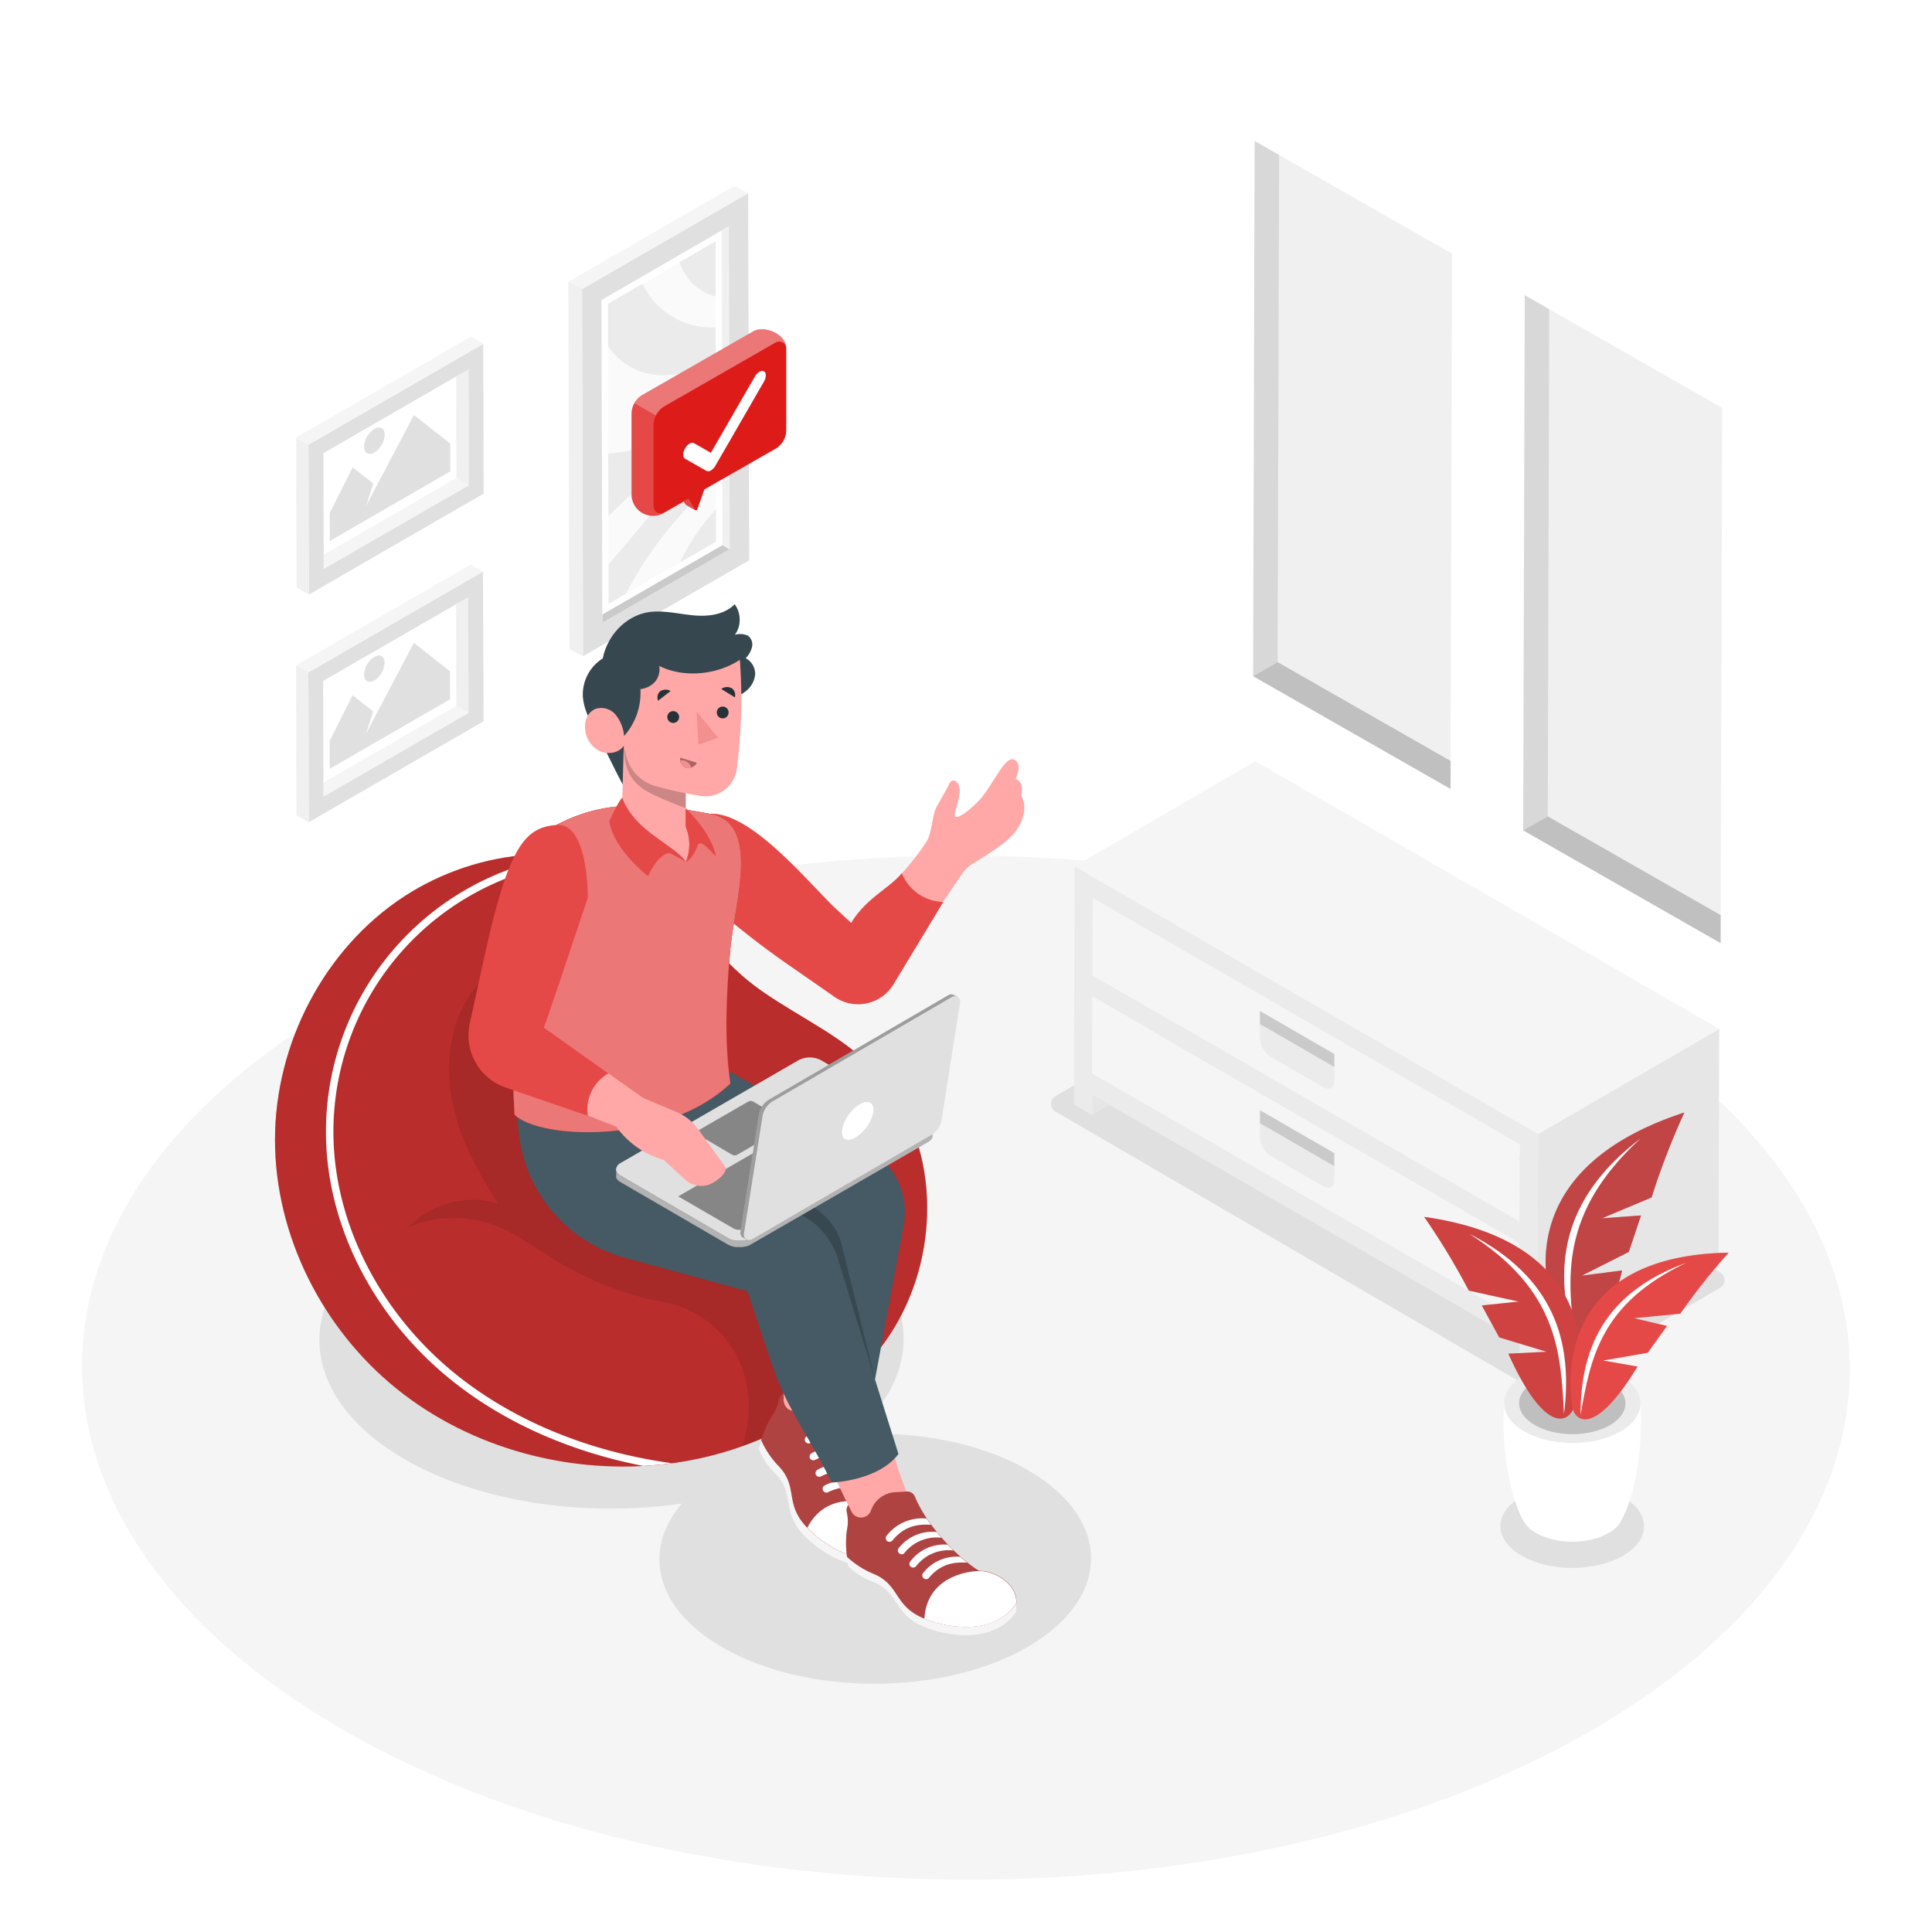 <svg class="animated" id="freepik_stories-files-sent" xmlns="http://www.w3.org/2000/svg" viewBox="0 0 500 500" version="1.1" xmlns:xlink="http://www.w3.org/1999/xlink" xmlns:svgjs="http://svgjs.com/svgjs"><style>svg#freepik_stories-files-sent:not(.animated) .animable {opacity: 0;}svg#freepik_stories-files-sent.animated #freepik--Floor--inject-2 {animation: 1s 1 forwards cubic-bezier(.36,-0.01,.5,1.38) fadeIn;animation-delay: 0s;}svg#freepik_stories-files-sent.animated #freepik--Shadows--inject-2 {animation: 1s 1 forwards cubic-bezier(.36,-0.01,.5,1.38) slideDown;animation-delay: 0s;}svg#freepik_stories-files-sent.animated #freepik--Pictures--inject-2 {animation: 1s 1 forwards cubic-bezier(.36,-0.01,.5,1.38) slideRight;animation-delay: 0s;}svg#freepik_stories-files-sent.animated #freepik--Furniture--inject-2 {animation: 1s 1 forwards cubic-bezier(.36,-0.01,.5,1.38) lightSpeedRight;animation-delay: 0s;}svg#freepik_stories-files-sent.animated #freepik--Plant--inject-2 {animation: 1s 1 forwards cubic-bezier(.36,-0.01,.5,1.38) zoomIn,1.5s Infinite  linear wind;animation-delay: 0s,1s;}svg#freepik_stories-files-sent.animated #freepik--Window--inject-2 {animation: 1s 1 forwards cubic-bezier(.36,-0.01,.5,1.38) zoomOut;animation-delay: 0s;}svg#freepik_stories-files-sent.animated #freepik--Character--inject-2 {animation: 1s 1 forwards cubic-bezier(.36,-0.01,.5,1.38) slideRight,1.5s Infinite  linear wind;animation-delay: 0s,1s;}svg#freepik_stories-files-sent.animated #freepik--Progress--inject-2 {animation: 1s 1 forwards cubic-bezier(.36,-0.01,.5,1.38) zoomOut;animation-delay: 0s;}svg#freepik_stories-files-sent.animated #freepik--speech-bubble--inject-2 {animation: 1s 1 forwards cubic-bezier(.36,-0.01,.5,1.38) slideDown,3s Infinite  linear floating;animation-delay: 0s,1s;}svg#freepik_stories-files-sent.animated #freepik--Folder--inject-2 {animation: 1s 1 forwards cubic-bezier(.36,-0.01,.5,1.38) zoomIn;animation-delay: 0s;}            @keyframes fadeIn {                0% {                    opacity: 0;                }                100% {                    opacity: 1;                }            }                    @keyframes slideDown {                0% {                    opacity: 0;                    transform: translateY(-30px);                }                100% {                    opacity: 1;                    transform: translateY(0);                }            }                    @keyframes slideRight {                0% {                    opacity: 0;                    transform: translateX(30px);                }                100% {                    opacity: 1;                    transform: translateX(0);                }            }                    @keyframes lightSpeedRight {              from {                transform: translate3d(50%, 0, 0) skewX(-20deg);                opacity: 0;              }              60% {                transform: skewX(10deg);                opacity: 1;              }              80% {                transform: skewX(-2deg);              }              to {                opacity: 1;                transform: translate3d(0, 0, 0);              }            }                    @keyframes zoomIn {                0% {                    opacity: 0;                    transform: scale(0.5);                }                100% {                    opacity: 1;                    transform: scale(1);                }            }                    @keyframes wind {                0% {                    transform: rotate( 0deg );                }                25% {                    transform: rotate( 1deg );                }                75% {                    transform: rotate( -1deg );                }            }                    @keyframes zoomOut {                0% {                    opacity: 0;                    transform: scale(1.5);                }                100% {                    opacity: 1;                    transform: scale(1);                }            }                    @keyframes floating {                0% {                    opacity: 1;                    transform: translateY(0px);                }                50% {                    transform: translateY(-10px);                }                100% {                    opacity: 1;                    transform: translateY(0px);                }            }        .animator-hidden { display: none; }</style><g id="freepik--Floor--inject-2" class="animable" style="transform-origin: 249.984px 353.953px;"><path d="M411.22,260.26c-89.62-51.75-234.46-51.75-323.5,0s-88.57,135.64,1,187.39,234.47,51.74,323.51,0S500.85,312,411.22,260.26Z" style="fill: rgb(245, 245, 245); transform-origin: 249.984px 353.953px;" id="el1eovcyne2wq" class="animable"></path></g><g id="freepik--Shadows--inject-2" class="animable" style="transform-origin: 264.49px 346.289px;"><path d="M105,315.68c29.62-17.1,77.49-17.1,106.91,0,26,15.11,28.89,38.51,8.79,55.55,16.22-1,33,2.09,45.42,9.29,21.75,12.64,21.63,33.13-.25,45.76s-57.26,12.64-79,0c-17.3-10-20.75-25.07-10.42-37.16-24.93,3.61-52.37-.23-71.79-11.51C75.19,360.51,75.34,332.79,105,315.68Z" style="fill: rgb(224, 224, 224); transform-origin: 182.506px 369.306px;" id="el5mdt9sm09t" class="animable"></path><path d="M396.05,359.18l-122.88-71.5a2.29,2.29,0,0,1,0-4l45.68-26.55a2.3,2.3,0,0,1,2.3,0l124,72.17a2.29,2.29,0,0,1,0,4l-44.53,25.88A4.58,4.58,0,0,1,396.05,359.18Z" style="fill: rgb(224, 224, 224); transform-origin: 359.16px 308.306px;" id="elw4atr6nnsx" class="animable"></path><path d="M420,387.38c-7.29-4.2-19.06-4.2-26.3,0s-7.2,11,.09,15.23,19.06,4.21,26.29,0S427.29,391.59,420,387.38Z" style="fill: rgb(224, 224, 224); transform-origin: 406.891px 395.003px;" id="elmm3yoobv5a9" class="animable"></path></g><g id="freepik--Pictures--inject-2" class="animable" style="transform-origin: 135.25px 130.46px;"><polygon points="118.05 97.43 83.68 117.28 83.75 143.55 118.13 123.7 118.05 97.43" style="fill: none; transform-origin: 100.905px 120.49px;" id="el8su4830d4p" class="animable"></polygon><polygon points="118.05 97.43 118.13 123.7 121.31 125.55 121.23 95.6 118.05 97.43" style="fill: rgb(240, 240, 240); transform-origin: 119.68px 110.575px;" id="elq4u6hbccwdj" class="animable"></polygon><polygon points="83.75 143.55 83.77 147.23 121.31 125.55 118.13 123.7 83.75 143.55" style="fill: rgb(245, 245, 245); transform-origin: 102.53px 135.465px;" id="elmqhafcduj1n" class="animable"></polygon><path d="M125.06,89,79.82,115.08l.11,38.79,45.24-26.12ZM83.77,147.23l0-3.68-.07-26.27,34.37-19.85,3.18-1.83.08,30Z" style="fill: rgb(224, 224, 224); transform-origin: 102.495px 121.435px;" id="eldgqkm0ibg75" class="animable"></path><polygon points="125.06 88.96 121.88 87.11 76.64 113.23 79.82 115.08 125.06 88.96" style="fill: rgb(245, 245, 245); transform-origin: 100.85px 101.095px;" id="elkympjrv4z6" class="animable"></polygon><polygon points="76.64 113.23 76.75 152.02 79.93 153.87 79.82 115.08 76.64 113.23" style="fill: rgb(240, 240, 240); transform-origin: 78.285px 133.55px;" id="elixtfw4bo6y" class="animable"></polygon><polygon points="118.03 156.39 83.66 176.24 83.73 202.51 118.11 182.66 118.03 156.39" style="fill: none; transform-origin: 100.885px 179.45px;" id="el1nov9r04hto" class="animable"></polygon><polygon points="118.03 156.39 118.11 182.66 121.29 184.51 121.2 154.56 118.03 156.39" style="fill: rgb(240, 240, 240); transform-origin: 119.66px 169.535px;" id="ellnvs7107ra" class="animable"></polygon><polygon points="83.73 202.51 83.74 206.19 121.29 184.51 118.11 182.66 83.73 202.51" style="fill: rgb(245, 245, 245); transform-origin: 102.51px 194.425px;" id="elvq2mad769ps" class="animable"></polygon><path d="M125,147.92,79.8,174l.11,38.79,45.24-26.12Zm-41.3,58.27v-3.68l-.07-26.28L118,156.39l3.17-1.83.09,29.95Z" style="fill: rgb(224, 224, 224); transform-origin: 102.475px 180.355px;" id="elzjj38bssh1h" class="animable"></path><polygon points="125.04 147.92 121.86 146.07 76.61 172.19 79.8 174.04 125.04 147.92" style="fill: rgb(245, 245, 245); transform-origin: 100.825px 160.055px;" id="eldn41rpz3i05" class="animable"></polygon><polygon points="76.61 172.19 76.72 210.98 79.91 212.83 79.8 174.04 76.61 172.19" style="fill: rgb(240, 240, 240); transform-origin: 78.26px 192.51px;" id="elqfbisuqydui" class="animable"></polygon><path d="M171.16,113.63h0c.41-.19.82-.4,1.23-.6h0C172,113.24,171.57,113.44,171.16,113.63Z" style="fill: none; transform-origin: 171.775px 113.33px;" id="elmykbia291u" class="animable"></path><path d="M170.72,113.85h0l.46-.22h0Z" style="fill: none; transform-origin: 170.95px 113.74px;" id="eld34tivgrwpb" class="animable"></path><polygon points="185.19 62.44 175.79 67.87 166.23 73.39 175.79 67.87 185.19 62.44" style="fill: none; transform-origin: 175.71px 67.915px;" id="elai73d20f6af" class="animable"></polygon><polygon points="185.27 93.43 185.25 84.71 185.23 76.74 185.25 84.71 185.27 93.43" style="fill: none; transform-origin: 185.25px 85.085px;" id="elfndtt4i2qib" class="animable"></polygon><path d="M172.4,113l.26-.13-.26.13Z" style="fill: none; transform-origin: 172.53px 112.935px;" id="el6533kuex6sc" class="animable"></path><polygon points="185.38 131.66 185.36 124.37 185.34 117.99 185.36 124.37 185.38 131.66" style="fill: none; transform-origin: 185.36px 124.825px;" id="elsbrmxmg0ic" class="animable"></polygon><path d="M167.07,115.35c1.2-.43,2.42-.94,3.64-1.5h0C169.49,114.41,168.27,114.92,167.07,115.35Z" style="fill: none; transform-origin: 168.89px 114.6px;" id="elg0xmmw9aisp" class="animable"></path><polygon points="157.27 89.36 157.35 117.37 157.4 133.6 157.35 117.37 157.27 89.36" style="fill: none; transform-origin: 157.335px 111.48px;" id="eluorycywbra" class="animable"></polygon><path d="M185.36,124.37l0-6.38-.29.16-.53.32c-4.71,2.84-9.44,7.32-13.85,12.15-.73.8-1.45,1.61-2.16,2.42-3.71,4.26-7.34,8.76-11.08,13l0,10.31,4.5-2.59A98.94,98.94,0,0,1,185.36,124.37Z" style="fill: rgb(235, 235, 235); transform-origin: 171.405px 137.17px;" id="elikk6ow6ph9" class="animable"></path><path d="M185.41,140.19l0-8.53a53.79,53.79,0,0,0-9.56,14.06Z" style="fill: rgb(235, 235, 235); transform-origin: 180.63px 138.69px;" id="elo3eown655ma" class="animable"></path><path d="M175.82,145.72a53.79,53.79,0,0,1,9.56-14.06l0-7.29A98.94,98.94,0,0,0,162,153.73l13.86-8Z" style="fill: rgb(250, 250, 250); transform-origin: 173.69px 139.05px;" id="el9fnlyw34hqr" class="animable"></path><path d="M170.72,113.85h0" style="fill: none; stroke: gray; stroke-linecap: round; stroke-linejoin: round; stroke-width: 0px; transform-origin: 170.72px 113.85px;" id="eljhi3a7933wp" class="animable"></path><path d="M171.16,113.63h0" style="fill: none; stroke: gray; stroke-linecap: round; stroke-linejoin: round; stroke-width: 0px; transform-origin: 171.16px 113.63px;" id="ellnxxq9o35b" class="animable"></path><path d="M166.42,115.58l.65-.23c1.2-.43,2.42-.94,3.65-1.5l.44-.22c.41-.19.83-.39,1.24-.6.71-.37,1.42-.74,2.14-1.15-.72.41-1.43.78-2.14,1.15l.26-.13c.62-.32,1.25-.66,1.88-1l.4-.23.33-.19a68.65,68.65,0,0,0,9.62-6.89l.42-.36,0-10.78c-6.84,3.5-13.57,4.59-19,2.9a16.7,16.7,0,0,1-9-7l.08,28A33.33,33.33,0,0,0,166.42,115.58Z" style="fill: rgb(250, 250, 250); transform-origin: 171.31px 103.35px;" id="elaz7bcqasswl" class="animable"></path><path d="M170.67,130.62c4.41-4.83,9.14-9.31,13.85-12.15l.53-.32.29-.16v-6.18A133.92,133.92,0,0,0,160.13,131c-.91.87-1.82,1.76-2.73,2.61l0,12.41c3.74-4.21,7.37-8.71,11.08-13C169.22,132.23,169.94,131.42,170.67,130.62Z" style="fill: rgb(250, 250, 250); transform-origin: 171.37px 128.915px;" id="el30cvc93lbf9" class="animable"></path><path d="M185.33,111.81l0-7.6-.42.36a68.65,68.65,0,0,1-9.62,6.89l-.33.19-.4.23c-.63.36-1.26.7-1.88,1l-.26.13a1.4,1.4,0,0,0-.17.09h0a1.4,1.4,0,0,1,.17-.09c-.41.2-.82.41-1.23.6l-.46.22c-1.22.56-2.44,1.07-3.64,1.5l.68-.25-.68.25-.65.23a33.33,33.33,0,0,1-9.07,1.79l.05,16.23c.91-.85,1.82-1.74,2.73-2.61A133.92,133.92,0,0,1,185.33,111.81Z" style="fill: rgb(235, 235, 235); transform-origin: 171.35px 118.895px;" id="el7061hfk1ffw" class="animable"></path><path d="M185.25,84.71l0-8c-4.32-1-7.68-4.16-9.44-8.87l-9.56,5.52A19.74,19.74,0,0,0,185.25,84.71Z" style="fill: rgb(250, 250, 250); transform-origin: 175.75px 76.291px;" id="el7lq1bngyro4" class="animable"></path><path d="M166.27,96.33c5.43,1.69,12.16.6,19-2.9l0-8.72a19.74,19.74,0,0,1-19-11.32l-9,5.19,0,10.77A16.7,16.7,0,0,0,166.27,96.33Z" style="fill: rgb(235, 235, 235); transform-origin: 171.27px 85.251px;" id="elmxe2tqxk08" class="animable"></path><path d="M186.76,59.73l-31.1,18,.23,81.35,31.1-18Zm-29.3,96.59,0-10.31,0-12.41-.05-16.23-.08-28,0-10.77,9-5.19,9.56-5.52,9.4-5.43,0,14.3,0,8,0,8.72,0,10.78,0,7.6V118l0,6.38,0,7.29,0,8.53-9.59,5.53h0l-13.86,8Z" style="fill: rgb(255, 255, 255); transform-origin: 171.325px 109.405px;" id="ela17650m8nab" class="animable"></path><path d="M172.21,113.13h0" style="fill: none; stroke: gray; stroke-linecap: round; stroke-linejoin: round; stroke-width: 0px; transform-origin: 172.21px 113.13px;" id="eldsvwm8pfes" class="animable"></path><path d="M172.23,113.12a1.4,1.4,0,0,1,.17-.09" style="fill: none; stroke: gray; stroke-linecap: round; stroke-linejoin: round; stroke-width: 0px; transform-origin: 172.315px 113.075px;" id="elvy76u1iteja" class="animable"></path><path d="M174.54,111.88c-.72.41-1.43.78-2.14,1.15" style="fill: none; stroke: gray; stroke-linecap: round; stroke-linejoin: round; stroke-width: 0px; transform-origin: 173.47px 112.455px;" id="el1kx8iih4ee9" class="animable"></path><line x1="172.4" y1="113.03" x2="172.4" y2="113.03" style="fill: none; stroke: gray; stroke-linecap: round; stroke-linejoin: round; stroke-width: 0px; transform-origin: 172.4px 113.03px;" id="elpt2ein74y5p" class="animable"></line><path d="M167.07,115.35l.68-.25" style="fill: none; stroke: gray; stroke-linecap: round; stroke-linejoin: round; stroke-width: 0px; transform-origin: 167.41px 115.225px;" id="elvqeqrjoa6gq" class="animable"></path><path d="M185.23,76.74l0-14.3-9.4,5.43C177.55,72.58,180.91,75.73,185.23,76.74Z" style="fill: rgb(235, 235, 235); transform-origin: 180.53px 69.59px;" id="el3uh5obpl9au" class="animable"></path><polygon points="186.99 141.08 155.89 159.04 155.89 161.2 188.85 142.17 186.99 141.08" style="fill: rgb(202, 202, 202); transform-origin: 172.37px 151.14px;" id="el9gtscbfal19" class="animable"></polygon><polygon points="186.75 59.73 186.99 141.08 188.85 142.17 188.62 58.66 186.75 59.73" style="fill: rgb(240, 240, 240); transform-origin: 187.8px 100.415px;" id="el3xj84y5oiii" class="animable"></polygon><path d="M193.62,50l-43,24.82.27,95,43-24.82ZM155.89,161.2V159l-.23-81.35,31.1-18,1.86-1.07.23,83.51Z" style="fill: rgb(224, 224, 224); transform-origin: 172.255px 109.91px;" id="eldcjrfqauosp" class="animable"></path><polygon points="193.62 50 190.07 48.09 147.08 72.91 150.62 74.82 193.62 50" style="fill: rgb(245, 245, 245); transform-origin: 170.35px 61.455px;" id="eljfqjsd7ylz" class="animable"></polygon><polygon points="147.08 72.91 147.35 167.96 150.89 169.86 150.62 74.82 147.08 72.91" style="fill: rgb(240, 240, 240); transform-origin: 148.985px 121.385px;" id="elhps8sss8doc" class="animable"></polygon><polygon points="107.13 107.41 116.51 114.78 116.53 122 85.35 140 85.33 132.79 91.27 120.98 96.61 125.13 94.72 130.99 97.46 125.78 107.13 107.41" style="fill: rgb(224, 224, 224); transform-origin: 100.93px 123.705px;" id="eldqeres9tajv" class="animable"></polygon><path d="M96.89,111c1.47-.85,2.66-.17,2.67,1.52a5.86,5.86,0,0,1-2.65,4.59c-1.47.84-2.66.16-2.67-1.52A5.85,5.85,0,0,1,96.89,111Z" style="fill: rgb(224, 224, 224); transform-origin: 96.9px 114.052px;" id="elzgxlayw6shb" class="animable"></path><polygon points="107.11 166.36 116.48 173.75 116.5 180.96 85.33 198.96 85.31 191.75 91.25 179.94 96.58 184.09 94.7 189.95 97.43 184.74 107.11 166.36" style="fill: rgb(224, 224, 224); transform-origin: 100.905px 182.66px;" id="el5q31dppcvnr" class="animable"></polygon><path d="M96.87,170c1.47-.85,2.66-.17,2.66,1.52a5.85,5.85,0,0,1-2.64,4.59c-1.47.84-2.67.16-2.67-1.52A5.82,5.82,0,0,1,96.87,170Z" style="fill: rgb(224, 224, 224); transform-origin: 96.875px 173.052px;" id="el7vbfie8aio" class="animable"></path></g><g id="freepik--Furniture--inject-2" class="animable" style="transform-origin: 361.43px 276.055px;"><polygon points="287.13 285.93 282.6 288.57 282.61 283.32 287.13 285.93" style="fill: rgb(230, 230, 230); transform-origin: 284.865px 285.945px;" id="elzax9iv6wdzd" class="animable"></polygon><polygon points="282.72 257.95 282.72 257.89 282.72 257.89 282.72 257.89 282.72 257.95" style="fill: rgb(120, 120, 120); transform-origin: 282.72px 257.92px;" id="elie7hmnpaace" class="animable"></polygon><rect x="337.99" y="225.97" height="127.6" style="fill: rgb(207, 207, 207); transform-origin: 337.99px 289.77px;" id="elqbsf1ypsw9" class="animable"></rect><polygon points="282.79 232.44 393.32 296.19 393.32 296.19 282.79 232.44" style="fill: rgb(207, 207, 207); transform-origin: 338.055px 264.315px;" id="elqz1r5185lw" class="animable"></polygon><path d="M287.13,285.93l106.09,61.2v5.24l4.72,2.73.17-61.63-120-69.25-.18,61.62,4.73,2.73v-5.25Zm106.14,30.25L282.74,252.42l.05-20,110.53,63.75h0Zm-.08,25.45L282.66,277.88l.06-19.93v-.06h0l110.53,63.76h0Z" style="fill: rgb(235, 235, 235); transform-origin: 338.02px 289.66px;" id="elc435b0pw5y7" class="animable"></path><polygon points="282.67 277.88 282.72 257.95 282.72 257.89 393.25 321.65 393.25 321.65 393.19 341.63 282.67 277.88" style="fill: rgb(245, 245, 245); transform-origin: 337.96px 299.76px;" id="elu521phvs3tm" class="animable"></polygon><polygon points="282.74 252.42 282.79 232.44 393.32 296.19 393.32 296.19 393.27 316.18 282.74 252.42" style="fill: rgb(245, 245, 245); transform-origin: 338.03px 274.31px;" id="eljrqxlbxzct" class="animable"></polygon><polygon points="398.1 293.47 444.93 266.26 444.75 327.89 397.93 355.1 398.1 293.47" style="fill: rgb(230, 230, 230); transform-origin: 421.43px 310.68px;" id="elask8zn2ixnn" class="animable"></polygon><polygon points="398.1 293.47 278.05 224.22 324.87 197.01 444.93 266.26 398.1 293.47" style="fill: rgb(245, 245, 245); transform-origin: 361.49px 245.24px;" id="el622bc1mbdw3" class="animable"></polygon><path d="M345.33,276.14v3.59c0,1.8-1.28,2.53-2.85,1.62l-13.59-7.84a6.23,6.23,0,0,1-2.82-4.9V265Z" style="fill: rgb(235, 235, 235); transform-origin: 335.7px 273.371px;" id="elwv8r3addxu" class="animable"></path><polygon points="345.33 272.77 345.32 276.14 326.07 265.02 326.08 261.65 345.33 272.77" style="fill: rgb(224, 224, 224); transform-origin: 335.7px 268.895px;" id="el4hv7z8mqmca" class="animable"></polygon><g id="el4xwj0hdgfnn"><g style="opacity: 0.1; transform-origin: 335.7px 268.895px;" class="animable" id="eluq8wcd04u8a"><polygon points="345.33 272.77 345.32 276.14 326.07 265.02 326.08 261.65 345.33 272.77" id="elit9pj1ihwda" class="animable" style="transform-origin: 335.7px 268.895px;"></polygon></g></g><path d="M345.33,301.81v3.58c0,1.81-1.28,2.53-2.85,1.63l-13.59-7.84a6.24,6.24,0,0,1-2.82-4.9v-3.59Z" style="fill: rgb(235, 235, 235); transform-origin: 335.7px 299.049px;" id="elpdfnlw6iw3h" class="animable"></path><polygon points="345.33 298.44 345.32 301.81 326.07 290.69 326.08 287.32 345.33 298.44" style="fill: rgb(224, 224, 224); transform-origin: 335.7px 294.565px;" id="elbg7et401hmh" class="animable"></polygon><g id="elonu089hwdmh"><g style="opacity: 0.1; transform-origin: 335.7px 294.565px;" class="animable" id="elpy8i8wmts3"><polygon points="345.33 298.44 345.32 301.81 326.07 290.69 326.08 287.32 345.33 298.44" id="eldwfq0wnexbh" class="animable" style="transform-origin: 335.7px 294.565px;"></polygon></g></g></g><g id="freepik--Plant--inject-2" class="animable" style="transform-origin: 407.975px 343.45px;"><path d="M424.54,363.18l-17.64.52-17.63-.52c-.76,11.91,1.56,24.05,4.77,30h0a8.09,8.09,0,0,0,3.49,3.55c5.21,3,13.62,3,18.79,0a7.87,7.87,0,0,0,3.49-3.64C423,387.11,425.3,375,424.54,363.18Z" style="fill: rgb(255, 255, 255); transform-origin: 406.906px 381.08px;" id="elcuof102cqva" class="animable"></path><path d="M419.33,356c6.92,4,6.95,10.46.09,14.45s-18,4-24.95,0S387.53,360,394.39,356,412.42,352,419.33,356Z" style="fill: rgb(235, 235, 235); transform-origin: 406.897px 363.223px;" id="elbzy72tscr3n" class="animable"></path><path d="M416.6,357.55c5.39,3.11,5.42,8.16.07,11.27s-14.07,3.11-19.46,0-5.42-8.16-.07-11.27S411.21,354.43,416.6,357.55Z" style="fill: rgb(224, 224, 224); transform-origin: 406.905px 363.183px;" id="elv88wb1cgw3g" class="animable"></path><g id="elk0eatugaq8a"><g style="opacity: 0.15; transform-origin: 406.905px 363.183px;" class="animable" id="el5qenrpl2pma"><path d="M416.6,357.55c5.39,3.11,5.42,8.16.07,11.27s-14.07,3.11-19.46,0-5.42-8.16-.07-11.27S411.21,354.43,416.6,357.55Z" id="el56ac6x9sofk" class="animable" style="transform-origin: 406.905px 363.183px;"></path></g></g><path d="M435.9,287.92c-39.74,13-40.1,39.61-31.14,58.54,2.26,3.83,9.1,5.89,15.05-17.66l-10.44,1.34L421.53,324l3.16-9.44-10.14.75,12.88-5.41A190.84,190.84,0,0,1,435.9,287.92Z" style="fill: #DD1C1A; transform-origin: 417.953px 318.369px;" id="eljwmscpvkw3f" class="animable"></path><g id="elascku9ylx5h"><path d="M435.9,287.92c-39.74,13-40.1,39.61-31.14,58.54,2.26,3.83,9.1,5.89,15.05-17.66l-10.44,1.34L421.53,324l3.16-9.44-10.14.75,12.88-5.41A190.84,190.84,0,0,1,435.9,287.92Z" style="opacity: 0.2; transform-origin: 417.953px 318.369px;" class="animable" id="el5emsn5ocvmo"></path></g><g id="el5zuiw817lp"><path d="M435.9,287.92c-39.74,13-40.1,39.61-31.14,58.54,2.26,3.83,9.1,5.89,15.05-17.66l-10.44,1.34L421.53,324l3.16-9.44-10.14.75,12.88-5.41A190.84,190.84,0,0,1,435.9,287.92Z" style="fill: rgb(255, 255, 255); opacity: 0.2; transform-origin: 417.953px 318.369px;" class="animable" id="eli3bbyfcz98"></path></g><path d="M424.66,294.57c-21,15.91-22.85,34.15-16.93,53.19C405.63,331,403.37,314,424.66,294.57Z" style="fill: rgb(255, 255, 255); transform-origin: 414.732px 321.165px;" id="elflsr054n04" class="animable"></path><path d="M368.58,314.93c39.18,5.52,43.93,30.22,38.73,49.35-1.46,3.94-7.49,7-16.95-13.95l9.95-.49L388,346.12l-4.51-8.27,9.57-1L380.12,334A180.63,180.63,0,0,0,368.58,314.93Z" style="fill: #DD1C1A; transform-origin: 388.812px 341.026px;" id="elzletf4wcz9q" class="animable"></path><g id="elcli5np8x538"><path d="M368.58,314.93c39.18,5.52,43.93,30.22,38.73,49.35-1.46,3.94-7.49,7-16.95-13.95l9.95-.49L388,346.12l-4.51-8.27,9.57-1L380.12,334A180.63,180.63,0,0,0,368.58,314.93Z" style="fill: rgb(255, 255, 255); opacity: 0.2; transform-origin: 388.812px 341.026px;" class="animable" id="ell8vt39spfae"></path></g><g id="elpryx1zwffag"><path d="M368.58,314.93c39.18,5.52,43.93,30.22,38.73,49.35-1.46,3.94-7.49,7-16.95-13.95l9.95-.49L388,346.12l-4.51-8.27,9.57-1L380.12,334A180.63,180.63,0,0,0,368.58,314.93Z" style="opacity: 0.1; transform-origin: 388.812px 341.026px;" class="animable" id="ellpxpw14f1rb"></path></g><path d="M380.16,319.26c22.16,11.33,26.95,28,24.6,46.72C403.93,350,403.22,333.85,380.16,319.26Z" style="fill: rgb(255, 255, 255); transform-origin: 392.731px 342.62px;" id="elwzrj6xzhlnm" class="animable"></path><path d="M447.37,324.19c-35.93.59-43,22.32-40.43,40.14.88,3.72,6,7.15,16.84-10.67l-8.91-1.56,11.55-2,5-6.95-8.52-2,11.95-1.17A164.7,164.7,0,0,1,447.37,324.19Z" style="fill: #DD1C1A; transform-origin: 426.917px 345.752px;" id="elz9gojhdv1so" class="animable"></path><path d="M436.45,326.79c-21.24,7.74-27.43,22.23-27.4,39.36C411.59,351.85,414,337.37,436.45,326.79Z" style="fill: rgb(255, 255, 255); transform-origin: 422.75px 346.47px;" id="el9pleh8mbht7" class="animable"></path><g id="elrgfh439bztj"><path d="M447.37,324.19c-35.93.59-43,22.32-40.43,40.14.88,3.72,6,7.15,16.84-10.67l-8.91-1.56,11.55-2,5-6.95-8.52-2,11.95-1.17A164.7,164.7,0,0,1,447.37,324.19Z" style="fill: rgb(255, 255, 255); opacity: 0.2; transform-origin: 426.917px 345.752px;" class="animable" id="el8zgm938nfbj"></path></g></g><g id="freepik--Window--inject-2" class="animable" style="transform-origin: 385px 140.285px;"><polygon points="331.04 40.1 324.7 36.48 324.3 175 324.32 175.01 375.4 204.18 375.42 196.93 375.8 65.66 331.04 40.1" style="fill: rgb(240, 240, 240); transform-origin: 350.05px 120.33px;" id="elw20vckv2ngg" class="animable"></polygon><g id="el09sm55qynh4n"><polygon points="330.66 171.37 331.04 40.1 324.7 36.48 324.3 175 324.32 175.01 330.68 171.38 330.66 171.37" style="opacity: 0.1; transform-origin: 327.67px 105.745px;" class="animable" id="el8s0snrtxfbh"></polygon></g><g id="elj130a9msl6q"><polygon points="375.42 196.93 330.68 171.38 324.32 175.01 375.4 204.18 375.42 196.93" style="opacity: 0.2; transform-origin: 349.87px 187.78px;" class="animable" id="elby0btn0ugmg"></polygon></g><polygon points="400.94 80.01 394.6 76.39 394.2 214.91 394.22 214.92 445.3 244.09 445.32 236.84 445.7 105.57 400.94 80.01" style="fill: rgb(240, 240, 240); transform-origin: 419.95px 160.24px;" id="elvx52lyu3cms" class="animable"></polygon><g id="elufnpi4ixz7"><polygon points="400.56 211.28 400.94 80.01 394.6 76.39 394.2 214.91 394.22 214.92 400.58 211.29 400.56 211.28" style="opacity: 0.1; transform-origin: 397.57px 145.655px;" class="animable" id="ellwih6ianfu"></polygon></g><g id="elu0nntc0p1ls"><polygon points="445.32 236.84 400.58 211.29 394.22 214.92 445.3 244.09 445.32 236.84" style="opacity: 0.2; transform-origin: 419.77px 227.69px;" class="animable" id="el6e32p63q0d3"></polygon></g></g><g id="freepik--Character--inject-2" class="animable" style="transform-origin: 168.131px 289.776px;"><path d="M197.56,256.76c10.1,7,21.48,11.87,29.92,21.28,15.75,17.56,16.12,45.82,3.75,65.91s-35.39,32.17-58.83,34.93c-24.59,2.9-50.39-3.9-69.68-19.42S71.16,319.7,71.17,294.94,83.86,245.53,104.6,232c18.92-12.34,46.1-15.86,65.08-1.74,9.6,7.14,16,17.67,25.57,24.83C196,255.67,196.78,256.22,197.56,256.76Z" style="fill: #DD1C1A; transform-origin: 155.563px 300.322px;" id="elrq160bcvub" class="animable"></path><g id="elzlsb7iyp7b"><path d="M197.56,256.76c10.1,7,21.48,11.87,29.92,21.28,15.75,17.56,16.12,45.82,3.75,65.91s-35.39,32.17-58.83,34.93c-24.59,2.9-50.39-3.9-69.68-19.42S71.16,319.7,71.17,294.94,83.86,245.53,104.6,232c18.92-12.34,46.1-15.86,65.08-1.74,9.6,7.14,16,17.67,25.57,24.83C196,255.67,196.78,256.22,197.56,256.76Z" style="opacity: 0.2; transform-origin: 155.563px 300.322px;" class="animable" id="elf4b7lwciaah"></path></g><g id="el29mwd03q41d"><path d="M197.56,256.76c10.1,7,21.48,11.87,29.92,21.28,15.75,17.56,16.12,45.82,3.75,65.91s-35.39,32.17-58.83,34.93c-24.59,2.9-50.39-3.9-69.68-19.42S71.16,319.7,71.17,294.94,83.86,245.53,104.6,232c18.92-12.34,46.1-15.86,65.08-1.74,9.6,7.14,16,17.67,25.57,24.83C196,255.67,196.78,256.22,197.56,256.76Z" style="fill: rgb(255, 255, 255); opacity: 0.1; transform-origin: 155.563px 300.322px;" class="animable" id="el65txcbpa5oq"></path></g><path d="M84.37,291.55A72.27,72.27,0,0,1,146,221.39a52.81,52.81,0,0,1,7,1.17,70.45,70.45,0,0,0-66.7,69c-.46,23,10.81,46.53,30.14,62.83,15.15,12.77,35.28,21.24,57.4,24.28l-1.42.19q-3,.35-6,.51c-19.66-3.82-37.45-11.92-51.22-23.53C95.43,339.2,83.91,315.15,84.37,291.55Z" style="fill: rgb(255, 255, 255); transform-origin: 129.098px 300.38px;" id="eluh50k7v4jq" class="animable"></path><g id="elwsi4792ww49"><path d="M193.45,359.68c0-.17,0-.33-.07-.5A26.58,26.58,0,0,0,171.83,337a84.22,84.22,0,0,1-27.59-10.57c-6-3.65-11.73-8.12-18.5-10.1a30.17,30.17,0,0,0-19.93,1.16c5.68-6,15.43-8.6,23.22-5.9-5.39-8.25-10.14-17.14-12-26.82s-.54-20.31,5.3-28.25a28.43,28.43,0,0,1,43.88-2.35c5.78,6.33,9,15.23,12.83,22.91,2.73,5.52,5.55,11.16,10,15.37,6.78,6.34,16.53,8.63,23.57,14.7,8,6.88,11.41,17.88,11.45,28.42a83.91,83.91,0,0,1-3.09,21,80,80,0,0,1-28.84,17.63A31.18,31.18,0,0,0,193.45,359.68Z" style="opacity: 0.1; transform-origin: 164.935px 309.566px;" class="animable" id="elreux7zl90s"></path></g><path d="M219.2,352c-1,4.1-1.23,11.5-1.23,11.5l-2.73-1a7,7,0,0,0-7.58,1.73l-.13.14a2.76,2.76,0,0,1-3.8.17h0a2.74,2.74,0,0,1-.93-2l-.37-11.61Z" style="fill: rgb(255, 168, 167); transform-origin: 210.815px 358.073px;" id="elyvpa1wsbn8" class="animable"></path><path d="M208.67,395.13c5.66,6.05,16.08,11.35,23.65,6.18l-.85,1.93c-7.57,5.16-18-.13-23.65-6.18s-2-10.25-7.08-15.62a18.63,18.63,0,0,1-4.41-6.55c.23-.57.45-1.33.71-2.19a23.34,23.34,0,0,0,4.55,6.81C206.68,384.88,203,389.07,208.67,395.13Z" style="fill: rgb(245, 245, 245); transform-origin: 214.325px 389.015px;" id="el0dzdnkabyrto" class="animable"></path><path d="M199.83,366.37a10.91,10.91,0,0,0,1.78-4.13,2.41,2.41,0,0,1,1.12-1.68l.07,1.95a2.74,2.74,0,0,0,.93,2,2.76,2.76,0,0,0,3.8-.17l.13-.14a7,7,0,0,1,7.58-1.73L218,363.5a2.12,2.12,0,0,1,1.38,2c-.18,7.93,3.53,18.48,7.42,24.27,4,1.66,7.45,7.11,5.69,11.1l-.18.4c-7.57,5.17-18-.13-23.65-6.18s-2-10.25-7.08-15.62A23.34,23.34,0,0,1,197,372.7,25.18,25.18,0,0,1,199.83,366.37Z" style="fill: #DD1C1A; transform-origin: 214.981px 381.962px;" id="elru7asprsfc" class="animable"></path><g id="el811vwxfbo5h"><path d="M199.83,366.37a10.91,10.91,0,0,0,1.78-4.13,2.41,2.41,0,0,1,1.12-1.68l.07,1.95a2.74,2.74,0,0,0,.93,2,2.76,2.76,0,0,0,3.8-.17l.13-.14a7,7,0,0,1,7.58-1.73L218,363.5a2.12,2.12,0,0,1,1.38,2c-.18,7.93,3.53,18.48,7.42,24.27,4,1.66,7.45,7.11,5.69,11.1l-.18.4c-7.57,5.17-18-.13-23.65-6.18s-2-10.25-7.08-15.62A23.34,23.34,0,0,1,197,372.7,25.18,25.18,0,0,1,199.83,366.37Z" style="opacity: 0.3; transform-origin: 214.981px 381.962px;" class="animable" id="elq05e9e0iptg"></path></g><g id="elhnjti4d1cc"><path d="M199.83,366.37a10.91,10.91,0,0,0,1.78-4.13,2.41,2.41,0,0,1,1.12-1.68l.07,1.95a2.74,2.74,0,0,0,.93,2,2.76,2.76,0,0,0,3.8-.17l.13-.14a7,7,0,0,1,7.58-1.73L218,363.5a2.12,2.12,0,0,1,1.38,2c-.18,7.93,3.53,18.48,7.42,24.27,4,1.66,7.45,7.11,5.69,11.1l-.18.4c-7.57,5.17-18-.13-23.65-6.18s-2-10.25-7.08-15.62A23.34,23.34,0,0,1,197,372.7,25.18,25.18,0,0,1,199.83,366.37Z" style="fill: rgb(255, 255, 255); opacity: 0.2; transform-origin: 214.981px 381.962px;" class="animable" id="elips2vrwgxrc"></path></g><path d="M210.91,377.83a1,1,0,0,1-1.29-.43,1,1,0,0,1,.4-1.28,11,11,0,0,1,10.87,0c.17.63.35,1.25.54,1.87C218.22,376.37,215,375.78,210.91,377.83Z" style="fill: rgb(255, 255, 255); transform-origin: 215.479px 376.337px;" id="el67ke9wycmik" class="animable"></path><path d="M209.51,373.54a1,1,0,0,1-.89-1.72,11.64,11.64,0,0,1,11.32.09q.17,1,.39,1.95C217,372.12,213.7,371.42,209.51,373.54Z" style="fill: rgb(255, 255, 255); transform-origin: 214.308px 372.128px;" id="el4gwegbmz0ps" class="animable"></path><path d="M212.44,382.1a1,1,0,0,1-1.29-.43,1,1,0,0,1,.4-1.28,11,11,0,0,1,10.64-.11q.36,1,.75,2C219.74,380.64,216.49,380.05,212.44,382.1Z" style="fill: rgb(255, 255, 255); transform-origin: 216.999px 380.621px;" id="ela4oek1o93w6" class="animable"></path><path d="M226.81,389.81c4,1.66,7.45,7.11,5.69,11.1l-.18.4c-7.46,5.09-17.67,0-23.39-5.92C213.7,386.05,223.66,388.38,226.81,389.81Z" style="fill: rgb(255, 255, 255); transform-origin: 220.951px 395.931px;" id="el7aimt2oxec" class="animable"></path><path d="M214.11,386.27a1,1,0,0,1-.89-1.71,11,11,0,0,1,10.66-.1c.34.74.69,1.45,1,2.13C221.62,384.85,218.3,384.16,214.11,386.27Z" style="fill: rgb(255, 255, 255); transform-origin: 218.891px 384.861px;" id="elpgf1ik6bkxo" class="animable"></path><path d="M231.1,375.06c.71,4.17,3.51,11,3.51,11l-2.91.16a7.05,7.05,0,0,0-6.24,4.64l-.07.18a2.75,2.75,0,0,1-3.39,1.69h0a2.75,2.75,0,0,1-1.66-1.44l-5-10.47Z" style="fill: rgb(255, 168, 167); transform-origin: 224.975px 383.955px;" id="elushks3vbdi" class="animable"></path><path d="M238.88,418.79c7.62,3.25,19.29,3.89,24.13-3.89V417c-4.84,7.79-16.51,7.15-24.13,3.9s-6-8.58-12.79-11.44a18.62,18.62,0,0,1-6.67-4.21c0-.62-.13-1.39-.23-2.29a23.19,23.19,0,0,0,6.9,4.4C232.92,410.21,231.25,415.53,238.88,418.79Z" style="fill: rgb(245, 245, 245); transform-origin: 241.1px 413.071px;" id="elrts8o3w6bs9" class="animable"></path><path d="M219.19,396a10.94,10.94,0,0,0,0-4.49,2.38,2.38,0,0,1,.34-2l.85,1.75a2.74,2.74,0,0,0,5-.25l.07-.18a7.05,7.05,0,0,1,6.24-4.64l3-.16a2.12,2.12,0,0,1,2.08,1.31c3,7.33,10.69,15.48,16.59,19.21,4.32-.1,9.68,3.5,9.68,7.86v.44c-4.84,7.78-16.51,7.14-24.13,3.89s-6-8.58-12.79-11.43a23.19,23.19,0,0,1-6.9-4.4A24.4,24.4,0,0,1,219.19,396Z" style="fill: #DD1C1A; transform-origin: 240.999px 403.525px;" id="elbu7b1v079pt" class="animable"></path><g id="elfx5ysdo4ju"><path d="M219.19,396a10.94,10.94,0,0,0,0-4.49,2.38,2.38,0,0,1,.34-2l.85,1.75a2.74,2.74,0,0,0,5-.25l.07-.18a7.05,7.05,0,0,1,6.24-4.64l3-.16a2.12,2.12,0,0,1,2.08,1.31c3,7.33,10.69,15.48,16.59,19.21,4.32-.1,9.68,3.5,9.68,7.86v.44c-4.84,7.78-16.51,7.14-24.13,3.89s-6-8.58-12.79-11.43a23.19,23.19,0,0,1-6.9-4.4A24.4,24.4,0,0,1,219.19,396Z" style="opacity: 0.3; transform-origin: 240.999px 403.525px;" class="animable" id="elr1ielv0ifm"></path></g><g id="el9pjz89d417o"><path d="M219.19,396a10.94,10.94,0,0,0,0-4.49,2.38,2.38,0,0,1,.34-2l.85,1.75a2.74,2.74,0,0,0,5-.25l.07-.18a7.05,7.05,0,0,1,6.24-4.64l3-.16a2.12,2.12,0,0,1,2.08,1.31c3,7.33,10.69,15.48,16.59,19.21,4.32-.1,9.68,3.5,9.68,7.86v.44c-4.84,7.78-16.51,7.14-24.13,3.89s-6-8.58-12.79-11.43a23.19,23.19,0,0,1-6.9-4.4A24.4,24.4,0,0,1,219.19,396Z" style="fill: rgb(255, 255, 255); opacity: 0.2; transform-origin: 240.999px 403.525px;" class="animable" id="el537agv3gpwm"></path></g><path d="M233.94,402.06a1,1,0,0,1-1.5-1.21,11,11,0,0,1,9.95-4.37c.41.5.82,1,1.25,1.49A10.65,10.65,0,0,0,233.94,402.06Z" style="fill: rgb(255, 255, 255); transform-origin: 237.999px 399.334px;" id="elt7ldc9mhh3" class="animable"></path><path d="M230.94,398.7a1,1,0,0,1-1.35.12,1,1,0,0,1-.16-1.34A11.62,11.62,0,0,1,239.82,393q.54.83,1.14,1.62C237.24,394.36,233.91,395.07,230.94,398.7Z" style="fill: rgb(255, 255, 255); transform-origin: 235.101px 395.984px;" id="elkjz99nggp7k" class="animable"></path><path d="M237.07,405.35a1,1,0,0,1-1.35.12.94.94,0,0,1-.16-1.33,11,11,0,0,1,9.69-4.39c.49.52,1,1,1.49,1.51A10.62,10.62,0,0,0,237.07,405.35Z" style="fill: rgb(255, 255, 255); transform-origin: 241.047px 402.696px;" id="elnmxgf3izx6" class="animable"></path><path d="M253.33,406.6c4.32-.1,9.68,3.5,9.68,7.86v.44c-4.77,7.67-16.16,7.16-23.78,4C239.81,408.45,249.87,406.57,253.33,406.6Z" style="fill: rgb(255, 255, 255); transform-origin: 251.12px 413.834px;" id="elo5rz3b22us" class="animable"></path><path d="M240.28,408.49a1,1,0,0,1-1.51-1.21,11,11,0,0,1,9.72-4.39c.61.54,1.21,1.05,1.82,1.53C246.58,404.16,243.26,404.87,240.28,408.49Z" style="fill: rgb(255, 255, 255); transform-origin: 244.497px 405.77px;" id="el53de2k8u51" class="animable"></path><path d="M186.32,275.92l38.15,21.25a18.92,18.92,0,0,1,9.39,20L226.45,357l6.07,19.29c-5.24,7-17.26,7.39-17.26,7.39-6.71-13.46-11.64-19.18-15.45-30.45s-6.35-19.06-6.35-19.06l-31.68-8.66a37.52,37.52,0,0,1-27.46-31.94c-.54-4.79-.56-8.06-.56-8.06Z" style="fill: rgb(69, 90, 100); transform-origin: 183.971px 329.8px;" id="elikyuuxfkyof" class="animable"></path><g id="elpyu5p4t56zl"><path d="M186,286.64a18.06,18.06,0,0,1-4.27,11.62l26.92,16.86a19.31,19.31,0,0,1,8.24,10.74L226.45,357l-8.59-34.7a15.73,15.73,0,0,0-7-9.6L186,297.35C188.54,291,186,286.64,186,286.64Z" style="opacity: 0.2; transform-origin: 204.09px 321.82px;" class="animable" id="el1i6tsp213pg"></path></g><path d="M214.81,234.68l5.34,5.18c5.48-7,12.84-11.73,19.28-21.55,1.86-2.35,1.66-7,2.92-9.42,1-1.88,2.72-4.69,3.44-6.27a1.05,1.05,0,0,1,1.53-.46c1.84,1.33.87,4.51-.09,7.85-1.13,3.92,4.78-1.39,5.57-2.29,3.75-3.48,7-12,9.52-11.17s.53,5.1.53,5.1c2.35.5,1.46,4.25,1.46,4.25,1.4,2.45,1,6.24-1.85,9.75-2.08,2.56-7.69,6.06-10.6,7.78a9.58,9.58,0,0,0-3,2.87L230.5,253.53a11.12,11.12,0,0,1-15.88,2.7l-10-7.45Z" style="fill: rgb(255, 168, 167); transform-origin: 234.856px 227.467px;" id="el8y3jssshewi" class="animable"></path><path d="M233.4,226c-3.37,4-9.32,6.51-13.11,12.86l-4.81-4.46c-7.76-7.76-21.54-24.24-31.69-23.79v23.19a220.66,220.66,0,0,0,20.88,16.32L216,258a10.71,10.71,0,0,0,15.24-3.27l12.87-21.3A11.83,11.83,0,0,1,233.4,226Z" style="fill: #DD1C1A; transform-origin: 213.95px 235.247px;" id="elr062z5ide8s" class="animable"></path><g id="el2xeqnwar0mx"><path d="M233.4,226c-3.37,4-9.32,6.51-13.11,12.86l-4.81-4.46c-7.76-7.76-21.54-24.24-31.69-23.79v23.19a220.66,220.66,0,0,0,20.88,16.32L216,258a10.71,10.71,0,0,0,15.24-3.27l12.87-21.3A11.83,11.83,0,0,1,233.4,226Z" style="fill: rgb(255, 255, 255); opacity: 0.2; transform-origin: 213.95px 235.247px;" class="animable" id="elmv97hhlg2ob"></path></g><path d="M133.15,288.5c6.76,6.5,39.27,7.7,55.86-8.09-1.59-11.15-1.06-23.09,0-34.9s8-32.47-5.22-34.87c-17.6-3.44-29.1-3.17-40.87,3.46C130.36,235,132.08,266.34,133.15,288.5Z" style="fill: #DD1C1A; transform-origin: 162.093px 250.741px;" id="el5gmnt362c33" class="animable"></path><path d="M133.15,288.5c6.76,6.5,39.27,7.7,55.86-8.09-1.59-11.15-1.06-23.09,0-34.9s8-32.47-5.22-34.87c-17.6-3.44-29.1-3.17-40.87,3.46C130.36,235,132.08,266.34,133.15,288.5Z" style="fill: #DD1C1A; transform-origin: 162.093px 250.741px;" id="elhila0iffgaa" class="animable"></path><g id="elrihbxnxwcjr"><path d="M133.15,288.5c6.76,6.5,39.27,7.7,55.86-8.09-1.59-11.15-1.06-23.09,0-34.9s8-32.47-5.22-34.87c-17.6-3.44-29.1-3.17-40.87,3.46C130.36,235,132.08,266.34,133.15,288.5Z" style="fill: rgb(255, 255, 255); opacity: 0.4; transform-origin: 162.093px 250.741px;" class="animable" id="el1one6jaxcmci"></path></g><path d="M159.39,302.52a1.48,1.48,0,0,0,.05.51,0,0,0,0,1,0,0,1.2,1.2,0,0,0,.2.39l0,.05a2,2,0,0,0,.35.38l0,0a2.58,2.58,0,0,0,.51.37l27.92,16.23a5.23,5.23,0,0,0,.8.35l.31.09.41.1a3.86,3.86,0,0,0,.49.09h.12a5.32,5.32,0,0,0,.69,0h.1a5.07,5.07,0,0,0,.68,0h.1a4.64,4.64,0,0,0,.65-.11l.12,0a5.18,5.18,0,0,0,.56-.17l.1,0a5.07,5.07,0,0,0,.62-.29l46.06-26.6a3.78,3.78,0,0,0,.53-.37,1.79,1.79,0,0,1,.13-.14,2.91,2.91,0,0,0,.24-.27c0-.06.06-.12.09-.17a1.66,1.66,0,0,0,.13-.27,1.06,1.06,0,0,0,0-.19,2.17,2.17,0,0,0,0-.25v1.63a2.34,2.34,0,0,1,0,.26,1.29,1.29,0,0,1,0,.19,1.58,1.58,0,0,1-.13.26.91.91,0,0,1-.09.17,2,2,0,0,1-.24.27,1.79,1.79,0,0,1-.13.14,3.1,3.1,0,0,1-.53.37l-46.06,26.6a3.92,3.92,0,0,1-.62.29l-.1,0a5.22,5.22,0,0,1-.56.18l-.12,0c-.21.05-.43.09-.65.12h-.1l-.68,0h-.1l-.69,0-.12,0-.49-.08-.41-.1-.31-.1a5.23,5.23,0,0,1-.8-.35L160.55,305.9a2.55,2.55,0,0,1-.51-.36l0,0a2,2,0,0,1-.35-.38l0,0a1.45,1.45,0,0,1-.2-.39s0,0,0,0a1.54,1.54,0,0,1,0-.37h0v-1.77Z" style="fill: rgb(224, 224, 224); transform-origin: 200.37px 307.49px;" id="elkgoy2xlvxl" class="animable"></path><g id="elszz9xqc0bxb"><path d="M159.39,302.52a1.48,1.48,0,0,0,.05.51,0,0,0,0,1,0,0,1.2,1.2,0,0,0,.2.39l0,.05a2,2,0,0,0,.35.38l0,0a2.58,2.58,0,0,0,.51.37l27.92,16.23a5.23,5.23,0,0,0,.8.35l.31.09.41.1a3.86,3.86,0,0,0,.49.09h.12a5.32,5.32,0,0,0,.69,0h.1a5.07,5.07,0,0,0,.68,0h.1a4.64,4.64,0,0,0,.65-.11l.12,0a5.18,5.18,0,0,0,.56-.17l.1,0a5.07,5.07,0,0,0,.62-.29l46.06-26.6a3.78,3.78,0,0,0,.53-.37,1.79,1.79,0,0,1,.13-.14,2.91,2.91,0,0,0,.24-.27c0-.06.06-.12.09-.17a1.66,1.66,0,0,0,.13-.27,1.06,1.06,0,0,0,0-.19,2.17,2.17,0,0,0,0-.25v1.63a2.34,2.34,0,0,1,0,.26,1.29,1.29,0,0,1,0,.19,1.58,1.58,0,0,1-.13.26.91.91,0,0,1-.09.17,2,2,0,0,1-.24.27,1.79,1.79,0,0,1-.13.14,3.1,3.1,0,0,1-.53.37l-46.06,26.6a3.92,3.92,0,0,1-.62.29l-.1,0a5.22,5.22,0,0,1-.56.18l-.12,0c-.21.05-.43.09-.65.12h-.1l-.68,0h-.1l-.69,0-.12,0-.49-.08-.41-.1-.31-.1a5.23,5.23,0,0,1-.8-.35L160.55,305.9a2.55,2.55,0,0,1-.51-.36l0,0a2,2,0,0,1-.35-.38l0,0a1.45,1.45,0,0,1-.2-.39s0,0,0,0a1.54,1.54,0,0,1,0-.37h0v-1.77Z" style="opacity: 0.2; transform-origin: 200.37px 307.49px;" class="animable" id="elpiprxo1zvr"></path></g><path d="M241.4,292.68a1.66,1.66,0,0,1-.13.27c0,.05-.05.11-.09.17a2.91,2.91,0,0,1-.24.27,1.79,1.79,0,0,0-.13.14,3.78,3.78,0,0,1-.53.37l-46.06,26.6a5.07,5.07,0,0,1-.62.29l-.1,0a5.18,5.18,0,0,1-.56.17l-.12,0a4.64,4.64,0,0,1-.65.11h-.1a5.07,5.07,0,0,1-.68,0h-.1a5.32,5.32,0,0,1-.69,0h-.12A3.86,3.86,0,0,1,190,321l-.41-.1-.31-.09a5.23,5.23,0,0,1-.8-.35l-27.92-16.23a2.58,2.58,0,0,1-.51-.37l0,0a2,2,0,0,1-.35-.38l0-.05a1.2,1.2,0,0,1-.2-.39,0,0,0,0,0,0,0,1.48,1.48,0,0,1-.05-.51,2.06,2.06,0,0,1,1.19-1.57l46.06-26.6a6.29,6.29,0,0,1,5.73,0l27.92,16.23a2,2,0,0,1,1.19,1.66,2.17,2.17,0,0,1,0,.25A1.06,1.06,0,0,1,241.4,292.68Z" style="fill: rgb(224, 224, 224); transform-origin: 200.495px 297.376px;" id="eli75hmnbm5he" class="animable"></path><path d="M237.57,292.23l-44.75,25.84-.18.09-.1,0a2.37,2.37,0,0,1-.35.1l-.24,0-.17,0-.44,0h0l-.46,0-.29-.05-.36-.1a1.2,1.2,0,0,1-.31-.13l-14.4-8.36L221.71,283Z" style="fill: rgb(224, 224, 224); transform-origin: 206.545px 300.63px;" id="el9ms6wtxxdw8" class="animable"></path><path d="M191.29,318.38h0Z" style="fill: rgb(38, 50, 56); transform-origin: 191.29px 318.38px;" id="el1swq8it5r5" class="animable"></path><path d="M195,285.13l8.42,4.95a.85.85,0,0,1,0,1.47l-12.59,7.27a1.39,1.39,0,0,1-1.41,0L181,293.86a.85.85,0,0,1,0-1.47l12.58-7.27A1.39,1.39,0,0,1,195,285.13Z" style="fill: rgb(224, 224, 224); transform-origin: 192.21px 291.971px;" id="elmh898pixhuc" class="animable"></path><g id="elo5ngn03swvo"><path d="M237.57,292.23l-44.75,25.84-.18.09-.1,0a2.37,2.37,0,0,1-.35.1l-.24,0-.17,0-.44,0h0l-.46,0-.29-.05-.36-.1a1.2,1.2,0,0,1-.31-.13l-14.4-8.36L221.71,283Z" style="opacity: 0.4; transform-origin: 206.545px 300.63px;" class="animable" id="elso54eissgka"></path></g><g id="elr3rowfcdsqe"><path d="M195,285.13l8.42,4.95a.85.85,0,0,1,0,1.47l-12.59,7.27a1.39,1.39,0,0,1-1.41,0L181,293.86a.85.85,0,0,1,0-1.47l12.58-7.27A1.39,1.39,0,0,1,195,285.13Z" style="opacity: 0.4; transform-origin: 192.21px 291.971px;" class="animable" id="elhsf3pwgspg"></path></g><path d="M191.62,318.84l4.77-30.32a5.58,5.58,0,0,1,2.72-4l46.38-27a1.38,1.38,0,0,1,1.23-.08h0l1.1.55-.37.14a1.49,1.49,0,0,1,.12.82l-4.77,30.32a5.56,5.56,0,0,1-2.72,4l-46.38,27a1.25,1.25,0,0,1-.3.12l0,.45-1.07-.53h0A1.38,1.38,0,0,1,191.62,318.84Z" style="fill: rgb(224, 224, 224); transform-origin: 219.708px 289.086px;" id="elg5d9mfaupdb" class="animable"></path><g id="elvuocsjk0bm"><path d="M191.62,318.84l4.77-30.32a5.58,5.58,0,0,1,2.72-4l46.38-27a1.38,1.38,0,0,1,1.23-.08h0l1.1.55-.37.14a1.49,1.49,0,0,1,.12.82l-4.77,30.32a5.56,5.56,0,0,1-2.72,4l-46.38,27a1.25,1.25,0,0,1-.3.12l0,.45-1.07-.53h0A1.38,1.38,0,0,1,191.62,318.84Z" style="opacity: 0.3; transform-origin: 219.708px 289.086px;" class="animable" id="elat9wt5ed537"></path></g><path d="M200,285l46.38-27a1.4,1.4,0,0,1,2.09,1.42l-4.77,30.33a5.62,5.62,0,0,1-2.71,4l-46.39,27a1.4,1.4,0,0,1-2.08-1.43L197.32,289A5.59,5.59,0,0,1,200,285Z" style="fill: rgb(224, 224, 224); transform-origin: 220.495px 289.372px;" id="elpysq1w5obg" class="animable"></path><path d="M222.52,285.8a10.22,10.22,0,0,0-4.6,6.63c-.31,2.37,1.26,3.24,3.5,1.95a10.27,10.27,0,0,0,4.61-6.63C226.33,285.38,224.76,284.51,222.52,285.8Z" style="fill: rgb(255, 255, 255); transform-origin: 221.974px 290.09px;" id="el0shpq03k3bp" class="animable"></path><path d="M145,251.58l-4.19,14.36,25.59,18.18,8.61,3.62a13.53,13.53,0,0,1,5.7,4.53l7,9.71c.79,1.63-2.87,4.28-4.63,4.73h0a6.29,6.29,0,0,1-5.81-1.45l-5.42-5-1.5-.52a22.78,22.78,0,0,1-10.88-8.17h0l-30-11.65a11.46,11.46,0,0,1-6.93-13.68l5-18.51Z" style="fill: rgb(255, 168, 167); transform-origin: 154.981px 277.319px;" id="el9m5grw5d9a" class="animable"></path><path d="M157.47,277.79l-16.69-11.85,3.9-11.41,7.42-22.18s.24-19.44-8-18.84-12.44,5.38-18.77,34.21l-3.76,17.21a14.26,14.26,0,0,0,9.31,16.52l21.24,7.29A10.72,10.72,0,0,1,157.47,277.79Z" style="fill: #DD1C1A; transform-origin: 139.357px 251.118px;" id="elr85gm65zz38" class="animable"></path><g id="elzn800lfhb8s"><path d="M157.47,277.79l-16.69-11.85,3.9-11.41,7.42-22.18s.24-19.44-8-18.84-12.44,5.38-18.77,34.21l-3.76,17.21a14.26,14.26,0,0,0,9.31,16.52l21.24,7.29A10.72,10.72,0,0,1,157.47,277.79Z" style="fill: rgb(255, 255, 255); opacity: 0.2; transform-origin: 139.357px 251.118px;" class="animable" id="elb5gcwxyhfe"></path></g><path d="M161.15,203c-2.44-4.53-4.56-9.23-7-13.76-1.59-2.95-3.23-6-3.32-9.38a11,11,0,0,1,5.17-9.46c1.19-6,6.05-11.18,12.1-12,3.78-.49,7.57.5,11.37.85s8-.13,10.66-2.88a6.69,6.69,0,0,1,1.3,4,6.47,6.47,0,0,1-1.25,3.92,4.85,4.85,0,0,1,3.43.25,2.88,2.88,0,0,1,1,2.95,6,6,0,0,1-1.63,2.84,4.67,4.67,0,0,1,2.46,4.15,6.31,6.31,0,0,1-2.28,4.29c-2.43,2.08-5.82,2.49-9,2.81L168,183.21Z" style="fill: rgb(55, 71, 79); transform-origin: 173.135px 179.685px;" id="elyuheh0mtv8" class="animable"></path><path d="M177.47,223.07h0a11.72,11.72,0,0,0,0-9.09V201.82L161.42,193l-.36,13.49C164,215,174.37,218.56,177.47,223.07Z" style="fill: rgb(255, 168, 167); transform-origin: 169.724px 208.035px;" id="el08m0soey9n5t" class="animable"></path><g id="elww33mxl20bk"><path d="M169.21,205.73c2.68,1.29,6,2.6,8.26,3.44v-7.35L161.42,193C161.55,201,164.76,203.58,169.21,205.73Z" style="opacity: 0.2; transform-origin: 169.445px 201.085px;" class="animable" id="el76y4qznrtg9"></path></g><path d="M157.7,212.41c.45,3.71,3.53,9,10,14.33,0,0,2.4-5.57,5.47-6a38.29,38.29,0,0,1,4.31,2.29c-3.1-4.51-13.49-8-16.41-16.61C160,207.5,159,210,157.7,212.41Z" style="fill: #DD1C1A; transform-origin: 167.59px 216.58px;" id="elnmr8tq27lmp" class="animable"></path><path d="M177.47,223.07a11.72,11.72,0,0,0,0-9.09v-4.81c2.93,3,6.83,7.55,7.79,12.41-1.56-1.41-3.87-4.59-4.75-2.82C179.43,222.18,177.47,223.07,177.47,223.07Z" style="fill: #DD1C1A; transform-origin: 181.365px 216.12px;" id="elky2pf3rut1" class="animable"></path><g id="elr9ra9efn21"><path d="M157.7,212.41c.45,3.71,3.53,9,10,14.33,0,0,2.4-5.57,5.47-6a38.29,38.29,0,0,1,4.31,2.29c-3.1-4.51-13.49-8-16.41-16.61C160,207.5,159,210,157.7,212.41Z" style="fill: rgb(255, 255, 255); opacity: 0.2; transform-origin: 167.59px 216.58px;" class="animable" id="elcbug0ksu0g6"></path></g><g id="ellual3xyurn"><path d="M177.47,223.07a11.72,11.72,0,0,0,0-9.09v-4.81c2.93,3,6.83,7.55,7.79,12.41-1.56-1.41-3.87-4.59-4.75-2.82C179.43,222.18,177.47,223.07,177.47,223.07Z" style="fill: rgb(255, 255, 255); opacity: 0.2; transform-origin: 181.365px 216.12px;" class="animable" id="el6wvs9kwxt8k"></path></g><path d="M191.48,170.75a142.55,142.55,0,0,1-.77,28.1A8.16,8.16,0,0,1,181.4,206a107.81,107.81,0,0,1-11.62-2.52,10.94,10.94,0,0,1-7.77-8l-.59-2.46c-1.25,1.88-4,2.29-6.07,1.42a6.78,6.78,0,0,1-3.85-5.23,6.23,6.23,0,0,1,.29-3.31,4.32,4.32,0,0,1,2.22-2.4,4.84,4.84,0,0,1,5.35,1.52,10.43,10.43,0,0,1,2.16,5.46,16.86,16.86,0,0,0,4.22-12.14,6,6,0,0,0,3.88-2,5.31,5.31,0,0,0,1-4C176.94,175.53,185.59,174.67,191.48,170.75Z" style="fill: rgb(255, 168, 167); transform-origin: 171.62px 188.42px;" id="el88a6yl0yf8r" class="animable"></path><polygon points="180.28 184.17 185.85 190.92 180.74 192.73 180.28 184.17" style="fill: rgb(242, 143, 143); transform-origin: 183.065px 188.45px;" id="elquarho87ybi" class="animable"></polygon><path d="M176.06,196.08l4.3,1.32a2.64,2.64,0,0,1-2.9,1.33A2.38,2.38,0,0,1,176.06,196.08Z" style="fill: rgb(242, 143, 143); transform-origin: 178.187px 197.436px;" id="el35nifzny8a" class="animable"></path><g id="el5jqb9j43lg"><path d="M176.06,196.08l4.3,1.32a2.64,2.64,0,0,1-2.9,1.33A2.38,2.38,0,0,1,176.06,196.08Z" style="opacity: 0.3; transform-origin: 178.187px 197.436px;" class="animable" id="el5o85sa1hje5"></path></g><path d="M178.87,198.65a2.36,2.36,0,0,1-1.41.08,2.14,2.14,0,0,1-1.39-1.94,2.54,2.54,0,0,1,1.66.31A2.5,2.5,0,0,1,178.87,198.65Z" style="fill: rgb(242, 143, 143); transform-origin: 177.47px 197.781px;" id="elgjiy5g7mwto" class="animable"></path><path d="M172.7,185.65a1.53,1.53,0,1,0,1.44-1.61A1.52,1.52,0,0,0,172.7,185.65Z" style="fill: rgb(38, 50, 56); transform-origin: 174.227px 185.567px;" id="el87c36kcsyg3" class="animable"></path><path d="M185.5,184.47a1.53,1.53,0,1,0,1.45-1.61A1.54,1.54,0,0,0,185.5,184.47Z" style="fill: rgb(38, 50, 56); transform-origin: 187.028px 184.388px;" id="el5vwrmuyy3rl" class="animable"></path><path d="M186.66,178.31l3.51,2.16a2.15,2.15,0,0,0-.79-2.36A2.56,2.56,0,0,0,186.66,178.31Z" style="fill: rgb(38, 50, 56); transform-origin: 188.461px 179.14px;" id="elt4c4r86brk" class="animable"></path><path d="M173.57,178.83l-3.26,2.52a2.17,2.17,0,0,1,.53-2.43A2.58,2.58,0,0,1,173.57,178.83Z" style="fill: rgb(38, 50, 56); transform-origin: 171.856px 179.916px;" id="ele95o76wi47r" class="animable"></path></g><g id="freepik--Progress--inject-2" class="animable animator-hidden" style="transform-origin: 291.005px 252.266px;"><path d="M326.28,222.19c1.26-.73,2.29-.15,2.29,1.3l0,8.09a5,5,0,0,1-2.27,3.94l-70.57,40.74c-1.26.73-2.29.15-2.29-1.3l0-8.09a5,5,0,0,1,2.27-3.94Z" style="fill: #DD1C1A; transform-origin: 291.005px 249.225px;" id="elecpb8m37mki" class="animable"></path><g id="elf5ltt5ozp1k"><g style="opacity: 0.3; transform-origin: 291.005px 249.225px;" class="animable" id="elv28gpkoqd1b"><path d="M326.28,222.19c1.26-.73,2.29-.15,2.29,1.3l0,8.09a5,5,0,0,1-2.27,3.94l-70.57,40.74c-1.26.73-2.29.15-2.29-1.3l0-8.09a5,5,0,0,1,2.27-3.94Z" id="elj7lun8tnzb" class="animable" style="transform-origin: 291.005px 249.225px;"></path></g></g><g id="el7zoohmlxusr"><g style="opacity: 0.2; transform-origin: 291.005px 249.225px;" class="animable" id="elwqw91pwufd"><path d="M326.28,222.19c1.26-.73,2.29-.15,2.29,1.3l0,8.09a5,5,0,0,1-2.27,3.94l-70.57,40.74c-1.26.73-2.29.15-2.29-1.3l0-8.09a5,5,0,0,1,2.27-3.94Z" style="fill: rgb(255, 255, 255); transform-origin: 291.005px 249.225px;" id="elp13krhxe9xo" class="animable"></path></g></g><path d="M327.74,237c.47-.27.84-.05.84.48v3a1.84,1.84,0,0,1-.83,1.44l-73.48,42.67c-.46.27-.84.06-.84-.48v-3a1.83,1.83,0,0,1,.83-1.45Z" style="fill: #DD1C1A; transform-origin: 291.005px 260.796px;" id="el4lokbcc88s" class="animable"></path><g id="el428m9tre7k8"><g style="opacity: 0.3; transform-origin: 291.005px 260.796px;" class="animable" id="eljklzp5wp5l"><path d="M327.74,237c.47-.27.84-.05.84.48v3a1.84,1.84,0,0,1-.83,1.44l-73.48,42.67c-.46.27-.84.06-.84-.48v-3a1.83,1.83,0,0,1,.83-1.45Z" style="fill: rgb(255, 255, 255); transform-origin: 291.005px 260.796px;" id="elhegvs7m1c58" class="animable"></path></g></g><path d="M327.74,244.16c.47-.27.84-.06.84.48v3a1.86,1.86,0,0,1-.83,1.45l-73.48,42.67c-.46.27-.84,0-.84-.48v-3a1.82,1.82,0,0,1,.83-1.44Z" style="fill: #DD1C1A; transform-origin: 291.005px 267.955px;" id="elgn7owfkiyf" class="animable"></path><g id="elsus2kbltgr"><g style="opacity: 0.3; transform-origin: 291.005px 267.955px;" class="animable" id="ele5a319d54v5"><path d="M327.74,244.16c.47-.27.84-.06.84.48v3a1.86,1.86,0,0,1-.83,1.45l-73.48,42.67c-.46.27-.84,0-.84-.48v-3a1.82,1.82,0,0,1,.83-1.44Z" style="fill: rgb(255, 255, 255); transform-origin: 291.005px 267.955px;" id="el1ia7oqbbqi9" class="animable"></path></g></g><path d="M267.93,241.91V246a5.84,5.84,0,0,1-3,5.15c-1.89,1.09-3,.5-3-1.68v-4.07l1.81-1v4c0,1.26.46,1.5,1.22,1.06a2.57,2.57,0,0,0,1.2-2.46v-4Z" style="fill: #DD1C1A; transform-origin: 264.93px 246.797px;" id="elogu2tpslog" class="animable"></path><path d="M272.08,239.52c1.74-1,2.83-.6,2.84,1.07a5.26,5.26,0,0,1-2.83,4.35l-1.11.64v1.92l-1.81,1.05,0-7.35Zm-.1,3.84a2,2,0,0,0,1.11-1.71c0-.69-.37-.87-1.12-.43l-1,.58v2.14l1-.58" style="fill: #DD1C1A; transform-origin: 272.045px 243.764px;" id="el4555jvr2igk" class="animable"></path><polygon points="277.6 236.33 277.61 242.02 280.66 240.26 280.66 241.91 275.81 244.71 275.79 237.37 277.6 236.33" style="fill: #DD1C1A; transform-origin: 278.225px 240.52px;" id="elwux3ryp9pj" class="animable"></polygon><path d="M284.48,232.2c2-1.18,3.56-.43,3.56,1.77a7.28,7.28,0,0,1-3.53,5.87c-2.05,1.18-3.56.43-3.57-1.77A7.29,7.29,0,0,1,284.48,232.2Zm0,5.92a3.7,3.7,0,0,0,1.71-3.09c0-1.27-.76-1.66-1.72-1.1a3.72,3.72,0,0,0-1.72,3.09c0,1.26.76,1.66,1.73,1.1" style="fill: #DD1C1A; transform-origin: 284.49px 236.02px;" id="elbuviwgoioyr" class="animable"></path><path d="M292.73,227.59l2.85,5.71-1.89,1.09-.5-1.15-2.7,1.57-.5,1.72-1.84,1.06,2.8-9ZM291,233l1.63-.94-.82-1.89L291,233" style="fill: #DD1C1A; transform-origin: 291.865px 232.59px;" id="elu71wuyurvh" class="animable"></path><path d="M299.09,223.92c2.12-1.22,3.57-.64,3.58,1.61a6.91,6.91,0,0,1-3.56,5.73l-3,1.74,0-7.34Zm-.06,5.72a3.57,3.57,0,0,0,1.81-3.06c0-1.27-.73-1.59-1.82-1l-1.14.66v4l1.14-.66" style="fill: #DD1C1A; transform-origin: 299.39px 228.147px;" id="elgh1ya01278f" class="animable"></path><polygon points="305.42 220.27 305.44 227.61 303.63 228.65 303.61 221.31 305.42 220.27" style="fill: #DD1C1A; transform-origin: 304.525px 224.46px;" id="elz6h3b8nkvnp" class="animable"></polygon><polygon points="312.79 216.01 312.81 223.35 311.31 224.22 308.49 221.92 308.5 225.84 306.73 226.86 306.7 219.52 308.19 218.66 311.02 220.95 311.01 217.04 312.79 216.01" style="fill: #DD1C1A; transform-origin: 309.755px 221.435px;" id="elha6yvbonqd" class="animable"></polygon><path d="M317.3,213.26c1.19-.69,2.16-.78,2.79-.27l-1.15,1.86a1.36,1.36,0,0,0-1.55.08,3.73,3.73,0,0,0-1.82,3.15c0,1.23.74,1.68,1.81,1a3.75,3.75,0,0,0,1-.8v-2l1.59-.92v3a8.91,8.91,0,0,1-2.68,2.48c-2,1.18-3.53.45-3.53-1.78A7.16,7.16,0,0,1,317.3,213.26Z" style="fill: #DD1C1A; transform-origin: 316.925px 217.032px;" id="elztqhcarbmto" class="animable"></path><g id="elpvcrttgdolm"><g style="opacity: 0.3; transform-origin: 291.01px 232.174px;" class="animable" id="elfhmo7d2400u"><path d="M267.93,241.91V246a5.84,5.84,0,0,1-3,5.15c-1.89,1.09-3,.5-3-1.68v-4.07l1.81-1v4c0,1.26.46,1.5,1.22,1.06a2.57,2.57,0,0,0,1.2-2.46v-4Z" id="elwwvwwr1p9qp" class="animable" style="transform-origin: 264.93px 246.797px;"></path><path d="M272.08,239.52c1.74-1,2.83-.6,2.84,1.07a5.26,5.26,0,0,1-2.83,4.35l-1.11.64v1.92l-1.81,1.05,0-7.35Zm-.1,3.84a2,2,0,0,0,1.11-1.71c0-.69-.37-.87-1.12-.43l-1,.58v2.14l1-.58" id="el2audcstfzsj" class="animable" style="transform-origin: 272.045px 243.764px;"></path><polygon points="277.6 236.33 277.61 242.02 280.66 240.26 280.66 241.91 275.81 244.71 275.79 237.37 277.6 236.33" id="el0cdlvxpq9j3p" class="animable" style="transform-origin: 278.225px 240.52px;"></polygon><path d="M284.48,232.2c2-1.18,3.56-.43,3.56,1.77a7.28,7.28,0,0,1-3.53,5.87c-2.05,1.18-3.56.43-3.57-1.77A7.29,7.29,0,0,1,284.48,232.2Zm0,5.92a3.7,3.7,0,0,0,1.71-3.09c0-1.27-.76-1.66-1.72-1.1a3.72,3.72,0,0,0-1.72,3.09c0,1.26.76,1.66,1.73,1.1" id="elg24e4ro1x9q" class="animable" style="transform-origin: 284.49px 236.02px;"></path><path d="M292.73,227.59l2.85,5.71-1.89,1.09-.5-1.15-2.7,1.57-.5,1.72-1.84,1.06,2.8-9ZM291,233l1.63-.94-.82-1.89L291,233" id="el4o6w43km94k" class="animable" style="transform-origin: 291.865px 232.59px;"></path><path d="M299.09,223.92c2.12-1.22,3.57-.64,3.58,1.61a6.91,6.91,0,0,1-3.56,5.73l-3,1.74,0-7.34Zm-.06,5.72a3.57,3.57,0,0,0,1.81-3.06c0-1.27-.73-1.59-1.82-1l-1.14.66v4l1.14-.66" id="elmss7y98279n" class="animable" style="transform-origin: 299.39px 228.147px;"></path><polygon points="305.42 220.27 305.44 227.61 303.63 228.65 303.61 221.31 305.42 220.27" id="eltv70uk7lh1e" class="animable" style="transform-origin: 304.525px 224.46px;"></polygon><polygon points="312.79 216.01 312.81 223.35 311.31 224.22 308.49 221.92 308.5 225.84 306.73 226.86 306.7 219.52 308.19 218.66 311.02 220.95 311.01 217.04 312.79 216.01" id="elwxi9sbhizf" class="animable" style="transform-origin: 309.755px 221.435px;"></polygon><path d="M317.3,213.26c1.19-.69,2.16-.78,2.79-.27l-1.15,1.86a1.36,1.36,0,0,0-1.55.08,3.73,3.73,0,0,0-1.82,3.15c0,1.23.74,1.68,1.81,1a3.75,3.75,0,0,0,1-.8v-2l1.59-.92v3a8.91,8.91,0,0,1-2.68,2.48c-2,1.18-3.53.45-3.53-1.78A7.16,7.16,0,0,1,317.3,213.26Z" id="elcwflye92kum" class="animable" style="transform-origin: 316.925px 217.032px;"></path></g></g><g id="elbxnb7ggye97"><g style="opacity: 0.1; transform-origin: 291.01px 232.174px;" class="animable" id="el701za604g6o"><path d="M267.93,241.91V246a5.84,5.84,0,0,1-3,5.15c-1.89,1.09-3,.5-3-1.68v-4.07l1.81-1v4c0,1.26.46,1.5,1.22,1.06a2.57,2.57,0,0,0,1.2-2.46v-4Z" style="fill: rgb(255, 255, 255); transform-origin: 264.93px 246.797px;" id="el3fb099xjewm" class="animable"></path><path d="M272.08,239.52c1.74-1,2.83-.6,2.84,1.07a5.26,5.26,0,0,1-2.83,4.35l-1.11.64v1.92l-1.81,1.05,0-7.35Zm-.1,3.84a2,2,0,0,0,1.11-1.71c0-.69-.37-.87-1.12-.43l-1,.58v2.14l1-.58" style="fill: rgb(255, 255, 255); transform-origin: 272.045px 243.764px;" id="el9as05yw01wi" class="animable"></path><polygon points="277.6 236.33 277.61 242.02 280.66 240.26 280.66 241.91 275.81 244.71 275.79 237.37 277.6 236.33" style="fill: rgb(255, 255, 255); transform-origin: 278.225px 240.52px;" id="elv8kh489oxn" class="animable"></polygon><path d="M284.48,232.2c2-1.18,3.56-.43,3.56,1.77a7.28,7.28,0,0,1-3.53,5.87c-2.05,1.18-3.56.43-3.57-1.77A7.29,7.29,0,0,1,284.48,232.2Zm0,5.92a3.7,3.7,0,0,0,1.71-3.09c0-1.27-.76-1.66-1.72-1.1a3.72,3.72,0,0,0-1.72,3.09c0,1.26.76,1.66,1.73,1.1" style="fill: rgb(255, 255, 255); transform-origin: 284.49px 236.02px;" id="elvxin6k5cdd" class="animable"></path><path d="M292.73,227.59l2.85,5.71-1.89,1.09-.5-1.15-2.7,1.57-.5,1.72-1.84,1.06,2.8-9ZM291,233l1.63-.94-.82-1.89L291,233" style="fill: rgb(255, 255, 255); transform-origin: 291.865px 232.59px;" id="elsukahh9ccki" class="animable"></path><path d="M299.09,223.92c2.12-1.22,3.57-.64,3.58,1.61a6.91,6.91,0,0,1-3.56,5.73l-3,1.74,0-7.34Zm-.06,5.72a3.57,3.57,0,0,0,1.81-3.06c0-1.27-.73-1.59-1.82-1l-1.14.66v4l1.14-.66" style="fill: rgb(255, 255, 255); transform-origin: 299.39px 228.147px;" id="elrg177z9kkd" class="animable"></path><polygon points="305.42 220.27 305.44 227.61 303.63 228.65 303.61 221.31 305.42 220.27" style="fill: rgb(255, 255, 255); transform-origin: 304.525px 224.46px;" id="eltbo9vsaj06f" class="animable"></polygon><polygon points="312.79 216.01 312.81 223.35 311.31 224.22 308.49 221.92 308.5 225.84 306.73 226.86 306.7 219.52 308.19 218.66 311.02 220.95 311.01 217.04 312.79 216.01" style="fill: rgb(255, 255, 255); transform-origin: 309.755px 221.435px;" id="elha4euu10u9e" class="animable"></polygon><path d="M317.3,213.26c1.19-.69,2.16-.78,2.79-.27l-1.15,1.86a1.36,1.36,0,0,0-1.55.08,3.73,3.73,0,0,0-1.82,3.15c0,1.23.74,1.68,1.81,1a3.75,3.75,0,0,0,1-.8v-2l1.59-.92v3a8.91,8.91,0,0,1-2.68,2.48c-2,1.18-3.53.45-3.53-1.78A7.16,7.16,0,0,1,317.3,213.26Z" style="fill: rgb(255, 255, 255); transform-origin: 316.925px 217.032px;" id="elyaxw7vxf3pe" class="animable"></path></g></g><polygon points="283.01 249.91 283.03 257.25 281.22 258.29 281.2 252.56 280.02 253.24 280.01 251.64 283.01 249.91" style="fill: rgb(255, 255, 255); transform-origin: 281.52px 254.1px;" id="elruy6auern3r" class="animable"></polygon><path d="M286.79,247.59c1.62-.94,2.81-.23,2.81,2.19a6.23,6.23,0,0,1-2.79,5.44c-1.63.94-2.83.23-2.83-2.19A6.23,6.23,0,0,1,286.79,247.59Zm0,5.93c.58-.33,1-1.15,1-2.69s-.42-1.88-1-1.55-1,1.16-1,2.7.42,1.87,1,1.54" style="fill: rgb(255, 255, 255); transform-origin: 286.79px 251.405px;" id="elyijwtq0sw6" class="animable"></path><path d="M293,244c1.63-.95,2.82-.24,2.82,2.19a6.22,6.22,0,0,1-2.8,5.44c-1.63.94-2.82.23-2.83-2.19A6.24,6.24,0,0,1,293,244Zm0,5.93c.58-.33,1-1.15,1-2.7s-.43-1.87-1-1.53-1,1.15-1,2.69.42,1.87,1,1.54" style="fill: rgb(255, 255, 255); transform-origin: 293.005px 247.812px;" id="elqc5dud71k9p" class="animable"></path><path d="M299.65,242.25a3.49,3.49,0,0,1-1.64,3c-.94.54-1.63.18-1.64-1.09a3.49,3.49,0,0,1,1.63-3C299,240.61,299.64,241,299.65,242.25Zm-2.18,1.26c0,.74.25.89.53.73a1.45,1.45,0,0,0,.54-1.35c0-.75-.23-.91-.54-.73a1.48,1.48,0,0,0-.53,1.35" style="fill: rgb(255, 255, 255); transform-origin: 298.01px 243.205px;" id="ele86tprl8a7n" class="animable"></path><polygon points="301.78 239.07 303.09 238.31 298.75 248.17 297.44 248.93 301.78 239.07" style="fill: rgb(255, 255, 255); transform-origin: 300.265px 243.62px;" id="elswp416gc6z" class="animable"></polygon><path d="M302.52,242c.94-.55,1.64-.19,1.65,1.09a3.51,3.51,0,0,1-1.64,3c-.95.54-1.64.18-1.64-1.09A3.46,3.46,0,0,1,302.52,242Zm0,3.07c.3-.17.53-.6.53-1.34s-.24-.91-.54-.73a1.46,1.46,0,0,0-.54,1.35c0,.74.25.9.55.72" style="fill: rgb(255, 255, 255); transform-origin: 302.53px 244.042px;" id="elowcvuo1o1yh" class="animable"></path></g><g id="freepik--speech-bubble--inject-2" class="animable" style="transform-origin: 183.49px 109.359px;"><path d="M195.06,85.7l-28.79,16.51a5.67,5.67,0,0,0-2.82,4.87v21a5.55,5.55,0,0,0,8.49,4.57l5-2.86.45.73.07.07h0l0,0h0c.82.55,2.27,1.32,2.6,1.49v0a.31.31,0,0,0,.38-.19l1.84-5.22h0l18.37-10.5a5.62,5.62,0,0,0,2.83-4.88v-21C203.54,86.21,197.58,84.25,195.06,85.7Z" style="fill: #DD1C1A; transform-origin: 183.465px 109.359px;" id="elm5p1sgfznqc" class="animable"></path><path d="M171.28,105.62h0Z" style="fill: none; transform-origin: 171.28px 105.62px;" id="elr07i37xt9f9" class="animable"></path><g id="elllesbe73rrj"><path d="M177.39,130.47l.07.07h0l0,0h0c.82.55,2.27,1.32,2.6,1.49v0a.29.29,0,0,1-.18-.13L178.15,129l.36-.2h0l-1.57.9Z" style="fill: rgb(255, 255, 255); opacity: 0.2; transform-origin: 178.5px 130.415px;" class="animable" id="elbep3jexcurc"></path></g><g id="elnx6stbmbyal"><path d="M169.77,107.51a5.71,5.71,0,0,1,1.5-1.89h0a4.81,4.81,0,0,1,.68-.47l28.78-16.51a1.87,1.87,0,0,1,2.8,1.62c0-4.05-6-6-8.48-4.56l-28.79,16.51a5.6,5.6,0,0,0-2.09,2.12Z" style="fill: rgb(255, 255, 255); opacity: 0.4; transform-origin: 183.85px 96.369px;" class="animable" id="elsapwtoa7y6e"></path></g><g id="elophgb27u2j9"><path d="M169.13,131V110a4.91,4.91,0,0,1,.05-.67,5.72,5.72,0,0,1,.59-1.85l-5.59-3.18a5.57,5.57,0,0,0-.73,2.75v21a5.55,5.55,0,0,0,8.49,4.57A1.88,1.88,0,0,1,169.13,131Z" style="fill: rgb(255, 255, 255); opacity: 0.2; transform-origin: 167.695px 118.882px;" class="animable" id="elp94rqlja53s"></path></g><path d="M196.54,96.22a1.18,1.18,0,0,1,1.16-.12c.65.37.65,1.57,0,2.68l-12.55,21.74a3.42,3.42,0,0,1-1.16,1.22,1.18,1.18,0,0,1-1.17.12l-5.52-3.14c-.64-.37-.65-1.56,0-2.67a3.28,3.28,0,0,1,1.15-1.23,1.2,1.2,0,0,1,1.17-.12l4.35,2.49,11.4-19.75A3.42,3.42,0,0,1,196.54,96.22Z" style="fill: rgb(255, 255, 255); transform-origin: 187.502px 108.981px;" id="elljb70l73hh7" class="animable"></path></g><g id="freepik--Folder--inject-2" class="animable animator-hidden" style="transform-origin: 314.83px 165.19px;"><path d="M284.78,66.92a146.53,146.53,0,0,0,21.57,15c1.48.85,3,1.69,4.49,2.5l.49.27c4.29,2.48,6.31,6,5,9.47a8,8,0,0,0-.46,4c.46,3.18,2.83,6.09,6.73,8.34l-5.74,3.37a14.72,14.72,0,0,1-13.19,0,42.28,42.28,0,0,0,8.7-4c-.57.25-1.16.49-1.75.73a17.19,17.19,0,0,1-13.69-.82c-.18-.1-.35-.21-.51-.32a76.05,76.05,0,0,0,11.66-3.71c-5.92,2.22-13.51,1.59-18.31-1.18a11.67,11.67,0,0,1-1.35-.89c-1-.74-1.82-1.4-2.3-1.8a78.66,78.66,0,0,0,15.43-.41h-.2a37.51,37.51,0,0,1-17.86-4.46c-3.63-2.1-6.25-4.8-7.37-7.85l-.15-.45a80.36,80.36,0,0,0,22.56,7.16,97.45,97.45,0,0,1-16-6.6q-.33-.16-.66-.36c-5.13-3-6.84-7.41-4.33-11.37A83.82,83.82,0,0,0,287,79.91a111,111,0,0,0,13.71,6.61c-1.37-.71-2.71-1.43-4-2.18a75.27,75.27,0,0,1-13.45-9.79C280.6,72.1,281.23,68.93,284.78,66.92Z" style="fill: #DD1C1A; transform-origin: 299.285px 89.175px;" id="elaxjn5idcoj4" class="animable"></path><g id="el4o10lq8kaf"><g style="opacity: 0.2; transform-origin: 299.285px 89.175px;" class="animable" id="elbikntti91rq"><path d="M284.78,66.92a146.53,146.53,0,0,0,21.57,15c1.48.85,3,1.69,4.49,2.5l.49.27c4.29,2.48,6.31,6,5,9.47a8,8,0,0,0-.46,4c.46,3.18,2.83,6.09,6.73,8.34l-5.74,3.37a14.72,14.72,0,0,1-13.19,0,42.28,42.28,0,0,0,8.7-4c-.57.25-1.16.49-1.75.73a17.19,17.19,0,0,1-13.69-.82c-.18-.1-.35-.21-.51-.32a76.05,76.05,0,0,0,11.66-3.71c-5.92,2.22-13.51,1.59-18.31-1.18a11.67,11.67,0,0,1-1.35-.89c-1-.74-1.82-1.4-2.3-1.8a78.66,78.66,0,0,0,15.43-.41h-.2a37.51,37.51,0,0,1-17.86-4.46c-3.63-2.1-6.25-4.8-7.37-7.85l-.15-.45a80.36,80.36,0,0,0,22.56,7.16,97.45,97.45,0,0,1-16-6.6q-.33-.16-.66-.36c-5.13-3-6.84-7.41-4.33-11.37A83.82,83.82,0,0,0,287,79.91a111,111,0,0,0,13.71,6.61c-1.37-.71-2.71-1.43-4-2.18a75.27,75.27,0,0,1-13.45-9.79C280.6,72.1,281.23,68.93,284.78,66.92Z" id="el01f15nkvb02q" class="animable" style="transform-origin: 299.285px 89.175px;"></path></g></g><g id="elv1ypcvtruv8"><g style="opacity: 0.4; transform-origin: 299.285px 89.175px;" class="animable" id="ele289vds6glk"><path d="M284.78,66.92a146.53,146.53,0,0,0,21.57,15c1.48.85,3,1.69,4.49,2.5l.49.27c4.29,2.48,6.31,6,5,9.47a8,8,0,0,0-.46,4c.46,3.18,2.83,6.09,6.73,8.34l-5.74,3.37a14.72,14.72,0,0,1-13.19,0,42.28,42.28,0,0,0,8.7-4c-.57.25-1.16.49-1.75.73a17.19,17.19,0,0,1-13.69-.82c-.18-.1-.35-.21-.51-.32a76.05,76.05,0,0,0,11.66-3.71c-5.92,2.22-13.51,1.59-18.31-1.18a11.67,11.67,0,0,1-1.35-.89c-1-.74-1.82-1.4-2.3-1.8a78.66,78.66,0,0,0,15.43-.41h-.2a37.51,37.51,0,0,1-17.86-4.46c-3.63-2.1-6.25-4.8-7.37-7.85l-.15-.45a80.36,80.36,0,0,0,22.56,7.16,97.45,97.45,0,0,1-16-6.6q-.33-.16-.66-.36c-5.13-3-6.84-7.41-4.33-11.37A83.82,83.82,0,0,0,287,79.91a111,111,0,0,0,13.71,6.61c-1.37-.71-2.71-1.43-4-2.18a75.27,75.27,0,0,1-13.45-9.79C280.6,72.1,281.23,68.93,284.78,66.92Z" style="fill: rgb(255, 255, 255); transform-origin: 299.285px 89.175px;" id="eldllg7b975ma" class="animable"></path></g></g><path d="M327.92,98.08V96.42A2.12,2.12,0,0,1,329,94.59L343.85,86a1.05,1.05,0,0,1,1.58.91v35.27l-38.08,22v-33l19.51-11.27A2.11,2.11,0,0,0,327.92,98.08Z" style="fill: rgb(69, 90, 100); transform-origin: 326.39px 115.018px;" id="elyvzrdhinsll" class="animable"></path><g id="elhqrja3yy7zf"><path d="M327.92,98.08V96.42A2.12,2.12,0,0,1,329,94.59L343.85,86a1.05,1.05,0,0,1,1.58.91v35.27l-38.08,22v-33l19.51-11.27A2.11,2.11,0,0,0,327.92,98.08Z" style="opacity: 0.2; transform-origin: 326.39px 115.018px;" class="animable" id="elmzj3qlbvbyj"></path></g><g id="elez3u0fdij2p"><path d="M327.92,98.08V96.42A2.12,2.12,0,0,1,329,94.59L343.85,86a1.05,1.05,0,0,1,1.58.91v35.27l-38.08,22v-33l19.51-11.27A2.11,2.11,0,0,0,327.92,98.08Z" style="fill: rgb(255, 255, 255); opacity: 0.1; transform-origin: 326.39px 115.018px;" class="animable" id="el8wcnv7rf3us"></path></g><polygon points="307.35 144.69 310.17 113.56 348.25 91.04 345.43 122.17 307.35 144.69" style="fill: rgb(69, 90, 100); transform-origin: 327.8px 117.865px;" id="elncaof9tm5r" class="animable"></polygon><g id="eluj4uuraeql"><polygon points="307.35 144.69 310.17 113.56 348.25 91.04 345.43 122.17 307.35 144.69" style="fill: rgb(255, 255, 255); opacity: 0.6; transform-origin: 327.8px 117.865px;" class="animable" id="elwih2et29si"></polygon></g><polygon points="345.43 122.17 351.08 92.59 312.99 114.2 307.35 144.16 345.43 122.17" style="fill: rgb(69, 90, 100); transform-origin: 329.215px 118.375px;" id="elt68o3uuaqiq" class="animable"></polygon><g id="elmdfx8tvzfdc"><polygon points="345.43 122.17 351.08 92.59 312.99 114.2 307.35 144.16 345.43 122.17" style="opacity: 0.2; transform-origin: 329.215px 118.375px;" class="animable" id="el13r9w0wyix5l"></polygon></g><g id="el3d9tq2cbpf9"><polygon points="345.43 122.17 351.08 92.59 312.99 114.2 307.35 144.16 345.43 122.17" style="fill: rgb(255, 255, 255); opacity: 0.2; transform-origin: 329.215px 118.375px;" class="animable" id="elkmtti3bx1e"></polygon></g><path d="M404,135.68c-3.53,2.1-9,2.47-13.23,1a105.7,105.7,0,0,1-16.95-7.76q-1.95-1.14-3.78-2.32a84.73,84.73,0,0,0,11.46,7.92,91.39,91.39,0,0,0,11.09,5.42c-7,1.49-14.65.52-19.79-2.45l-.62-.38a60.14,60.14,0,0,1-11.45-9.25,35.84,35.84,0,0,0,12.45,13l-.78-.08a36.25,36.25,0,0,1-13.57-4.24c-4.66-2.69-7.58-6.34-7.77-10.33v-.12a15.63,15.63,0,0,0-.65,8.94c-.7-.28-1.83-.76-3.12-1.32a17,17,0,0,1-1.54-.78c-4.8-2.77-5.9-7.17-2.18-10.54a30.35,30.35,0,0,0-6.22,6.73,6.51,6.51,0,0,1-.61-.33c-3.64-2.1-4.33-5.42-1.46-7.92.4-.35.81-.68,1.24-1a29.76,29.76,0,0,0-6.9,5.06c-3.59-2.11-3.58-5.55,0-7.64l5.77-3.36a32.15,32.15,0,0,0,14.44,3.89,40.3,40.3,0,0,0,6.87-.28,27,27,0,0,1,16.35,2.88c.16.09.32.18.47.28q2.13,1.32,4.33,2.59A187,187,0,0,0,404,135.68Z" style="fill: #DD1C1A; transform-origin: 365.466px 127.395px;" id="el8jr56ysojxf" class="animable"></path><g id="elccx8nkel28"><g style="opacity: 0.2; transform-origin: 365.466px 127.395px;" class="animable" id="elgsq54e5wi28"><path d="M404,135.68c-3.53,2.1-9,2.47-13.23,1a105.7,105.7,0,0,1-16.95-7.76q-1.95-1.14-3.78-2.32a84.73,84.73,0,0,0,11.46,7.92,91.39,91.39,0,0,0,11.09,5.42c-7,1.49-14.65.52-19.79-2.45l-.62-.38a60.14,60.14,0,0,1-11.45-9.25,35.84,35.84,0,0,0,12.45,13l-.78-.08a36.25,36.25,0,0,1-13.57-4.24c-4.66-2.69-7.58-6.34-7.77-10.33v-.12a15.63,15.63,0,0,0-.65,8.94c-.7-.28-1.83-.76-3.12-1.32a17,17,0,0,1-1.54-.78c-4.8-2.77-5.9-7.17-2.18-10.54a30.35,30.35,0,0,0-6.22,6.73,6.51,6.51,0,0,1-.61-.33c-3.64-2.1-4.33-5.42-1.46-7.92.4-.35.81-.68,1.24-1a29.76,29.76,0,0,0-6.9,5.06c-3.59-2.11-3.58-5.55,0-7.64l5.77-3.36a32.15,32.15,0,0,0,14.44,3.89,40.3,40.3,0,0,0,6.87-.28,27,27,0,0,1,16.35,2.88c.16.09.32.18.47.28q2.13,1.32,4.33,2.59A187,187,0,0,0,404,135.68Z" id="el03vq5oecpwuq" class="animable" style="transform-origin: 365.466px 127.395px;"></path></g></g><g id="el99719bufaf"><g style="opacity: 0.4; transform-origin: 365.466px 127.395px;" class="animable" id="elhytr06ahkbr"><path d="M404,135.68c-3.53,2.1-9,2.47-13.23,1a105.7,105.7,0,0,1-16.95-7.76q-1.95-1.14-3.78-2.32a84.73,84.73,0,0,0,11.46,7.92,91.39,91.39,0,0,0,11.09,5.42c-7,1.49-14.65.52-19.79-2.45l-.62-.38a60.14,60.14,0,0,1-11.45-9.25,35.84,35.84,0,0,0,12.45,13l-.78-.08a36.25,36.25,0,0,1-13.57-4.24c-4.66-2.69-7.58-6.34-7.77-10.33v-.12a15.63,15.63,0,0,0-.65,8.94c-.7-.28-1.83-.76-3.12-1.32a17,17,0,0,1-1.54-.78c-4.8-2.77-5.9-7.17-2.18-10.54a30.35,30.35,0,0,0-6.22,6.73,6.51,6.51,0,0,1-.61-.33c-3.64-2.1-4.33-5.42-1.46-7.92.4-.35.81-.68,1.24-1a29.76,29.76,0,0,0-6.9,5.06c-3.59-2.11-3.58-5.55,0-7.64l5.77-3.36a32.15,32.15,0,0,0,14.44,3.89,40.3,40.3,0,0,0,6.87-.28,27,27,0,0,1,16.35,2.88c.16.09.32.18.47.28q2.13,1.32,4.33,2.59A187,187,0,0,0,404,135.68Z" style="fill: rgb(255, 255, 255); transform-origin: 365.466px 127.395px;" id="el85fr0qf9nvr" class="animable"></path></g></g><path d="M302.23,132.47a1,1,0,0,1-.86-.49,1,1,0,0,1,.36-1.37l1.72-1a1,1,0,0,1,1,1.72l-1.72,1A.94.94,0,0,1,302.23,132.47Z" style="fill: rgb(224, 224, 224); transform-origin: 303.047px 130.996px;" id="elz4wc1eq2el" class="animable"></path><path d="M226.73,255.29h0a1,1,0,0,1-1-1c0-1.37.06-2.73.12-4.1a1,1,0,1,1,2,.08c-.06,1.35-.09,2.71-.12,4.06A1,1,0,0,1,226.73,255.29Zm.5-10.19h-.09a1,1,0,0,1-.9-1.09c.12-1.4.27-2.78.44-4.1a1,1,0,0,1,2,.26c-.17,1.29-.32,2.64-.44,4A1,1,0,0,1,227.23,245.1ZM228.7,235a.76.76,0,0,1-.21,0,1,1,0,0,1-.77-1.18c.3-1.37.63-2.72,1-4a1,1,0,1,1,1.92.55c-.35,1.26-.68,2.57-1,3.9A1,1,0,0,1,228.7,235Zm3-9.76a1,1,0,0,1-.38-.07,1,1,0,0,1-.55-1.3c.53-1.3,1.11-2.58,1.72-3.8a1,1,0,0,1,1.79.91c-.59,1.16-1.15,2.39-1.65,3.64A1,1,0,0,1,231.66,225.25Zm4.82-9a1,1,0,0,1-.57-.18,1,1,0,0,1-.25-1.39,38.77,38.77,0,0,1,2.58-3.3,1,1,0,0,1,1.51,1.32,36.39,36.39,0,0,0-2.45,3.13A1,1,0,0,1,236.48,216.28Zm6.89-7.49a1,1,0,0,1-.66-1.76c1-.89,2.09-1.76,3.15-2.63a1,1,0,1,1,1.27,1.54c-1,.86-2.09,1.72-3.11,2.6A1,1,0,0,1,243.37,208.79Zm7.79-6.59a1,1,0,0,1-.74-.33,1,1,0,0,1,.06-1.41,36.41,36.41,0,0,0,2.78-2.83,1,1,0,1,1,1.51,1.31,38.6,38.6,0,0,1-2.93,3A1,1,0,0,1,251.16,202.2Zm6.2-8a1,1,0,0,1-.41-.09,1,1,0,0,1-.5-1.33c.15-.32.28-.64.41-1a17.28,17.28,0,0,0,.77-2.69,1,1,0,1,1,2,.41,20.08,20.08,0,0,1-.86,3c-.14.37-.29.73-.46,1.09A1,1,0,0,1,257.36,194.19Zm1.9-10h0a1,1,0,0,1-1-1l.06-2c0-.71,0-1.42.07-2.12a1,1,0,0,1,2,.08c0,.7-.05,1.4-.07,2.1l-.06,2A1,1,0,0,1,259.26,184.23Zm.79-10.16-.19,0a1,1,0,0,1-.79-1.17,32.93,32.93,0,0,1,1.06-4.07,1,1,0,1,1,1.9.62,33.22,33.22,0,0,0-1,3.83A1,1,0,0,1,260.05,174.07Zm3.41-9.58a.92.92,0,0,1-.46-.11,1,1,0,0,1-.43-1.35c.63-1.21,1.35-2.42,2.12-3.6a1,1,0,0,1,1.38-.29,1,1,0,0,1,.29,1.38c-.74,1.13-1.41,2.28-2,3.44A1,1,0,0,1,263.46,164.49Zm5.74-8.41a1,1,0,0,1-.65-.24,1,1,0,0,1-.11-1.41c.88-1,1.83-2.05,2.81-3.06a1,1,0,0,1,1.43,1.41c-.95,1-1.87,2-2.72,2.95A1,1,0,0,1,269.2,156.08Zm7.27-7.16a1,1,0,0,1-.65-1.76c1-.87,2.12-1.74,3.23-2.58a1,1,0,0,1,1.21,1.59c-1.08.82-2.14,1.67-3.15,2.52A1,1,0,0,1,276.47,148.92Zm8.19-6.07a1,1,0,0,1-.54-1.84c1.13-.74,2.3-1.48,3.49-2.19a1,1,0,1,1,1,1.71c-1.16.7-2.32,1.42-3.43,2.15A1,1,0,0,1,284.66,142.85Zm8.75-5.25a1,1,0,0,1-.5-1.87l3.53-2a1,1,0,1,1,1,1.73l-3.54,2A.9.9,0,0,1,293.41,137.6Z" style="fill: rgb(224, 224, 224); transform-origin: 261.873px 194.397px;" id="el4jvxqf1vrjo" class="animable"></path><path d="M226.66,263.46h0a1,1,0,0,1-1-1v-2a1,1,0,0,1,2,0v2A1,1,0,0,1,226.66,263.46Z" style="fill: rgb(224, 224, 224); transform-origin: 226.66px 261.46px;" id="elt6s66byzaxs" class="animable"></path></g><defs>     <filter id="active" height="200%">         <feMorphology in="SourceAlpha" result="DILATED" operator="dilate" radius="2"></feMorphology>                <feFlood flood-color="#32DFEC" flood-opacity="1" result="PINK"></feFlood>        <feComposite in="PINK" in2="DILATED" operator="in" result="OUTLINE"></feComposite>        <feMerge>            <feMergeNode in="OUTLINE"></feMergeNode>            <feMergeNode in="SourceGraphic"></feMergeNode>        </feMerge>    </filter>    <filter id="hover" height="200%">        <feMorphology in="SourceAlpha" result="DILATED" operator="dilate" radius="2"></feMorphology>                <feFlood flood-color="#ff0000" flood-opacity="0.5" result="PINK"></feFlood>        <feComposite in="PINK" in2="DILATED" operator="in" result="OUTLINE"></feComposite>        <feMerge>            <feMergeNode in="OUTLINE"></feMergeNode>            <feMergeNode in="SourceGraphic"></feMergeNode>        </feMerge>            <feColorMatrix type="matrix" values="0   0   0   0   0                0   1   0   0   0                0   0   0   0   0                0   0   0   1   0 "></feColorMatrix>    </filter></defs></svg>